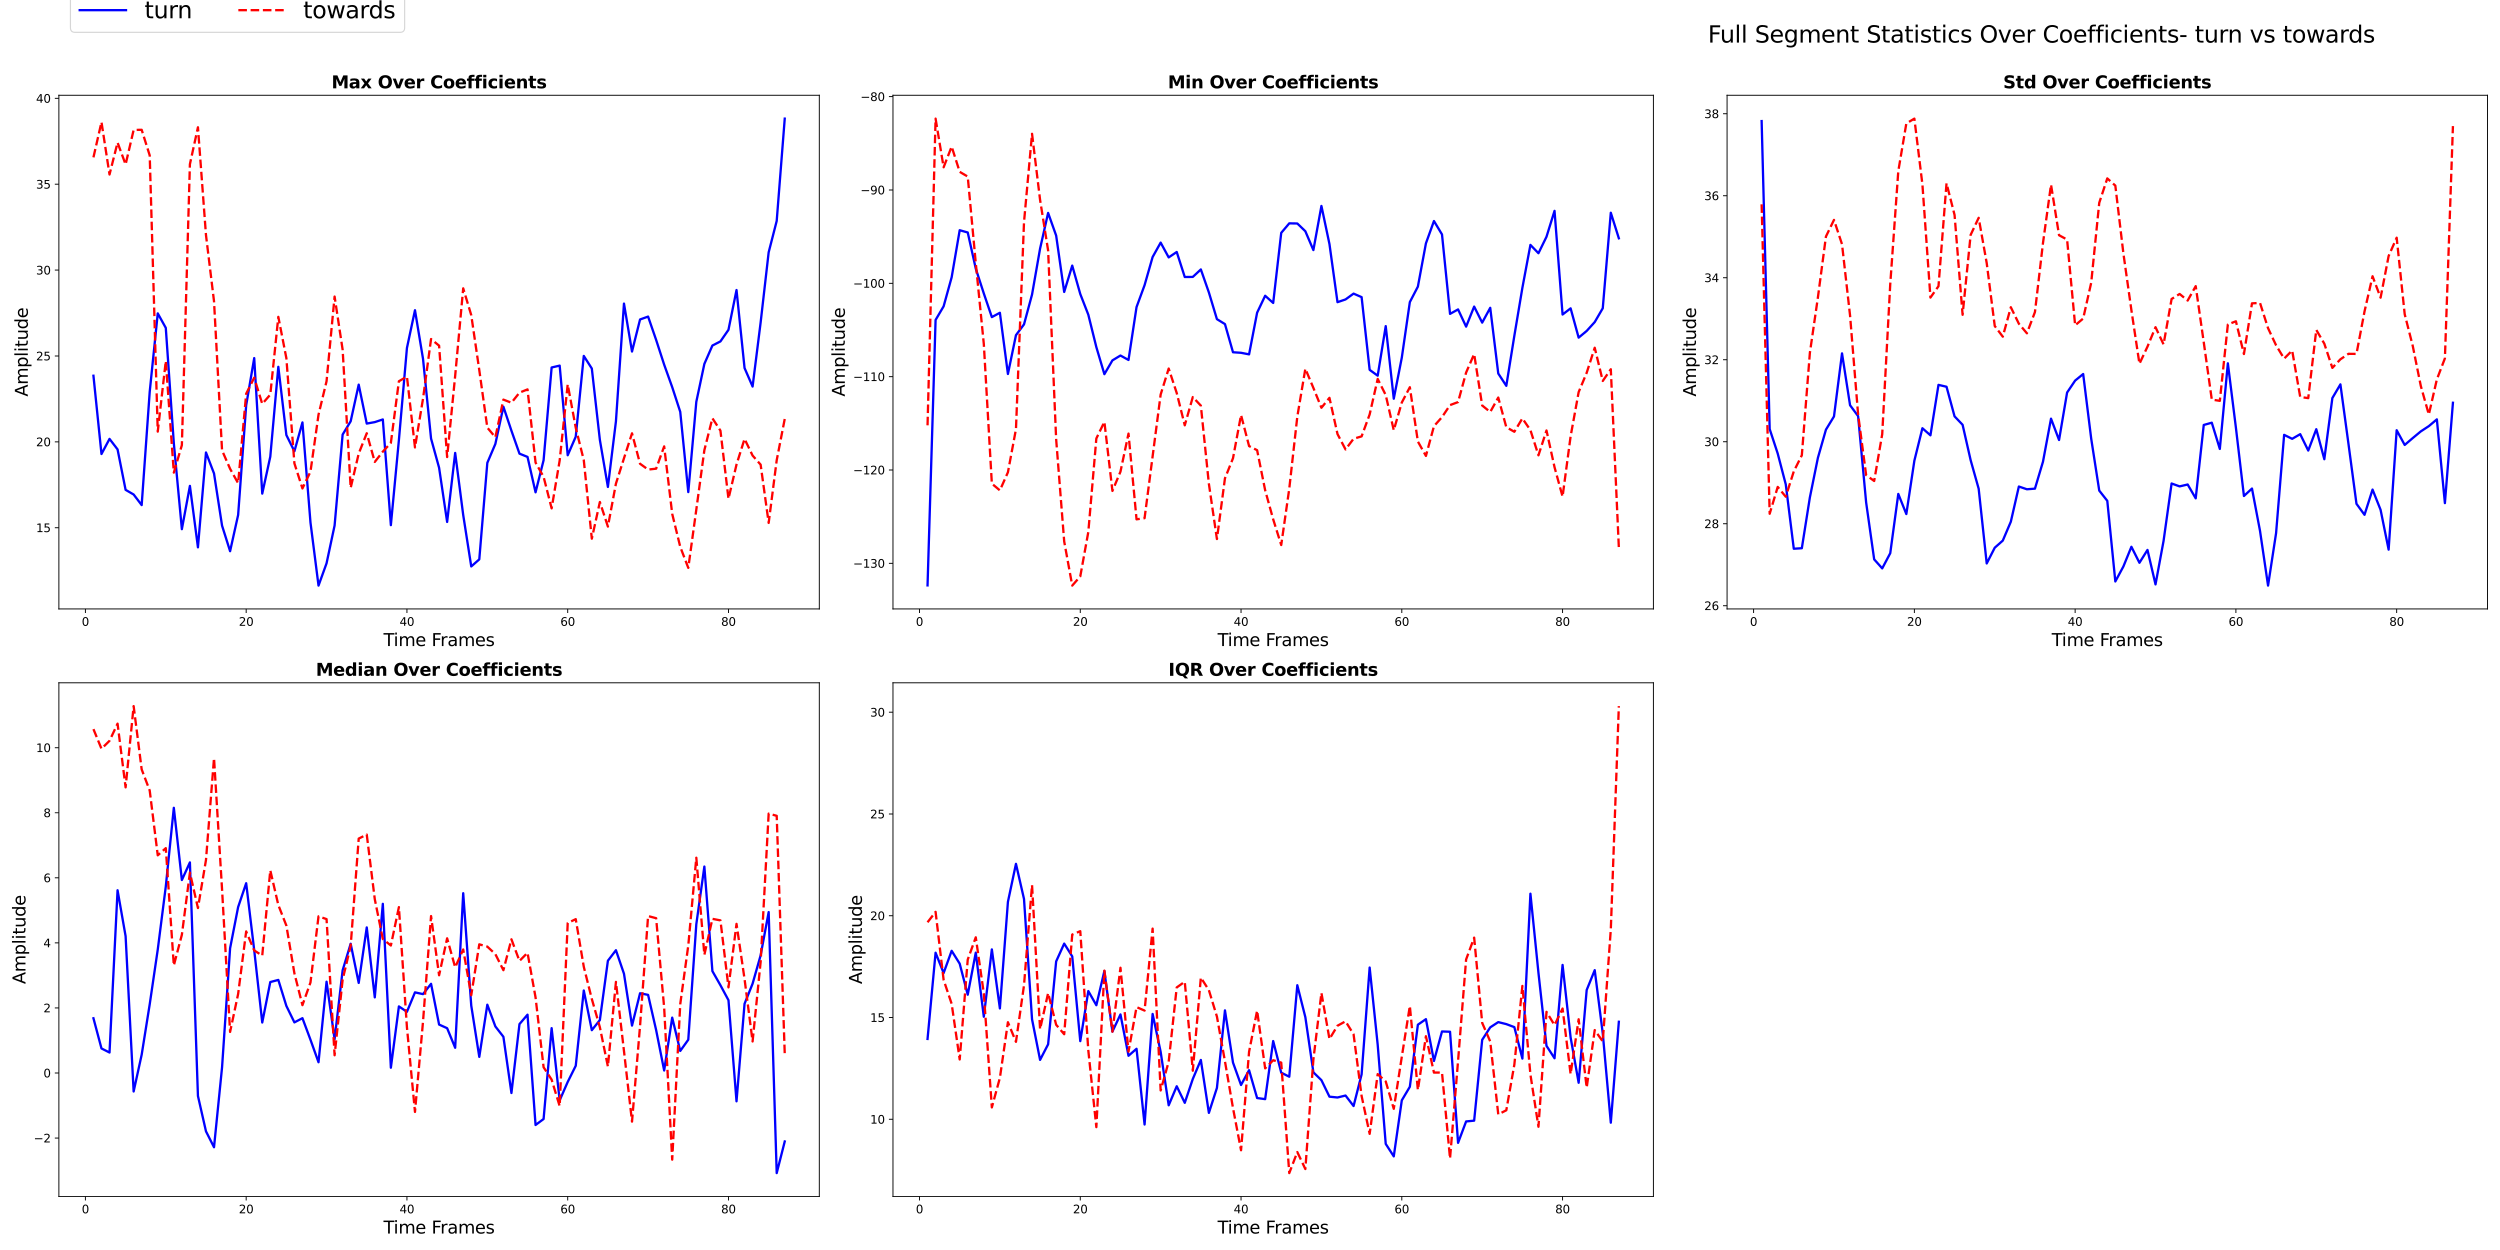 <?xml version="1.0" encoding="utf-8" standalone="no"?>
<!DOCTYPE svg PUBLIC "-//W3C//DTD SVG 1.1//EN"
  "http://www.w3.org/Graphics/SVG/1.1/DTD/svg11.dtd">
<svg xmlns:xlink="http://www.w3.org/1999/xlink" width="2160pt" height="1080pt" viewBox="0 0 2160 1080" xmlns="http://www.w3.org/2000/svg" version="1.1">
 <defs>
  <style type="text/css">*{stroke-linejoin: round; stroke-linecap: butt}</style>
 </defs>
 <g id="figure_1">
  <g id="patch_1">
   <path d="M 0 1080 
L 2160 1080 
L 2160 0 
L 0 0 
z
" style="fill: #ffffff"/>
  </g>
  <g id="axes_1">
   <g id="patch_2">
    <path d="M 50.87 526.12 
L 707.88 526.12 
L 707.88 82.32 
L 50.87 82.32 
z
" style="fill: #ffffff"/>
   </g>
   <g id="matplotlib.axis_1">
    <g id="xtick_1">
     <g id="line2d_1">
      <defs>
       <path id="m66cf116772" d="M 0 0 
L 0 3.5 
" style="stroke: #000000; stroke-width: 0.8"/>
      </defs>
      <g>
       <use xlink:href="#m66cf116772" x="73.789" y="526.12" style="stroke: #000000; stroke-width: 0.8"/>
      </g>
     </g>
     <g id="text_1">
      <!-- 0 -->
      <g transform="translate(70.608 540.718) scale(0.1 -0.1)">
       <defs>
        <path id="DejaVuSans-30" d="M 2034 4250 
Q 1547 4250 1301 3770 
Q 1056 3291 1056 2328 
Q 1056 1369 1301 889 
Q 1547 409 2034 409 
Q 2525 409 2770 889 
Q 3016 1369 3016 2328 
Q 3016 3291 2770 3770 
Q 2525 4250 2034 4250 
z
M 2034 4750 
Q 2819 4750 3233 4129 
Q 3647 3509 3647 2328 
Q 3647 1150 3233 529 
Q 2819 -91 2034 -91 
Q 1250 -91 836 529 
Q 422 1150 422 2328 
Q 422 3509 836 4129 
Q 1250 4750 2034 4750 
z
" transform="scale(0.016)"/>
       </defs>
       <use xlink:href="#DejaVuSans-30"/>
      </g>
     </g>
    </g>
    <g id="xtick_2">
     <g id="line2d_2">
      <g>
       <use xlink:href="#m66cf116772" x="212.692" y="526.12" style="stroke: #000000; stroke-width: 0.8"/>
      </g>
     </g>
     <g id="text_2">
      <!-- 20 -->
      <g transform="translate(206.329 540.718) scale(0.1 -0.1)">
       <defs>
        <path id="DejaVuSans-32" d="M 1228 531 
L 3431 531 
L 3431 0 
L 469 0 
L 469 531 
Q 828 903 1448 1529 
Q 2069 2156 2228 2338 
Q 2531 2678 2651 2914 
Q 2772 3150 2772 3378 
Q 2772 3750 2511 3984 
Q 2250 4219 1831 4219 
Q 1534 4219 1204 4116 
Q 875 4013 500 3803 
L 500 4441 
Q 881 4594 1212 4672 
Q 1544 4750 1819 4750 
Q 2544 4750 2975 4387 
Q 3406 4025 3406 3419 
Q 3406 3131 3298 2873 
Q 3191 2616 2906 2266 
Q 2828 2175 2409 1742 
Q 1991 1309 1228 531 
z
" transform="scale(0.016)"/>
       </defs>
       <use xlink:href="#DejaVuSans-32"/>
       <use xlink:href="#DejaVuSans-30" x="63.623"/>
      </g>
     </g>
    </g>
    <g id="xtick_3">
     <g id="line2d_3">
      <g>
       <use xlink:href="#m66cf116772" x="351.594" y="526.12" style="stroke: #000000; stroke-width: 0.8"/>
      </g>
     </g>
     <g id="text_3">
      <!-- 40 -->
      <g transform="translate(345.232 540.718) scale(0.1 -0.1)">
       <defs>
        <path id="DejaVuSans-34" d="M 2419 4116 
L 825 1625 
L 2419 1625 
L 2419 4116 
z
M 2253 4666 
L 3047 4666 
L 3047 1625 
L 3713 1625 
L 3713 1100 
L 3047 1100 
L 3047 0 
L 2419 0 
L 2419 1100 
L 313 1100 
L 313 1709 
L 2253 4666 
z
" transform="scale(0.016)"/>
       </defs>
       <use xlink:href="#DejaVuSans-34"/>
       <use xlink:href="#DejaVuSans-30" x="63.623"/>
      </g>
     </g>
    </g>
    <g id="xtick_4">
     <g id="line2d_4">
      <g>
       <use xlink:href="#m66cf116772" x="490.497" y="526.12" style="stroke: #000000; stroke-width: 0.8"/>
      </g>
     </g>
     <g id="text_4">
      <!-- 60 -->
      <g transform="translate(484.135 540.718) scale(0.1 -0.1)">
       <defs>
        <path id="DejaVuSans-36" d="M 2113 2584 
Q 1688 2584 1439 2293 
Q 1191 2003 1191 1497 
Q 1191 994 1439 701 
Q 1688 409 2113 409 
Q 2538 409 2786 701 
Q 3034 994 3034 1497 
Q 3034 2003 2786 2293 
Q 2538 2584 2113 2584 
z
M 3366 4563 
L 3366 3988 
Q 3128 4100 2886 4159 
Q 2644 4219 2406 4219 
Q 1781 4219 1451 3797 
Q 1122 3375 1075 2522 
Q 1259 2794 1537 2939 
Q 1816 3084 2150 3084 
Q 2853 3084 3261 2657 
Q 3669 2231 3669 1497 
Q 3669 778 3244 343 
Q 2819 -91 2113 -91 
Q 1303 -91 875 529 
Q 447 1150 447 2328 
Q 447 3434 972 4092 
Q 1497 4750 2381 4750 
Q 2619 4750 2861 4703 
Q 3103 4656 3366 4563 
z
" transform="scale(0.016)"/>
       </defs>
       <use xlink:href="#DejaVuSans-36"/>
       <use xlink:href="#DejaVuSans-30" x="63.623"/>
      </g>
     </g>
    </g>
    <g id="xtick_5">
     <g id="line2d_5">
      <g>
       <use xlink:href="#m66cf116772" x="629.4" y="526.12" style="stroke: #000000; stroke-width: 0.8"/>
      </g>
     </g>
     <g id="text_5">
      <!-- 80 -->
      <g transform="translate(623.037 540.718) scale(0.1 -0.1)">
       <defs>
        <path id="DejaVuSans-38" d="M 2034 2216 
Q 1584 2216 1326 1975 
Q 1069 1734 1069 1313 
Q 1069 891 1326 650 
Q 1584 409 2034 409 
Q 2484 409 2743 651 
Q 3003 894 3003 1313 
Q 3003 1734 2745 1975 
Q 2488 2216 2034 2216 
z
M 1403 2484 
Q 997 2584 770 2862 
Q 544 3141 544 3541 
Q 544 4100 942 4425 
Q 1341 4750 2034 4750 
Q 2731 4750 3128 4425 
Q 3525 4100 3525 3541 
Q 3525 3141 3298 2862 
Q 3072 2584 2669 2484 
Q 3125 2378 3379 2068 
Q 3634 1759 3634 1313 
Q 3634 634 3220 271 
Q 2806 -91 2034 -91 
Q 1263 -91 848 271 
Q 434 634 434 1313 
Q 434 1759 690 2068 
Q 947 2378 1403 2484 
z
M 1172 3481 
Q 1172 3119 1398 2916 
Q 1625 2713 2034 2713 
Q 2441 2713 2670 2916 
Q 2900 3119 2900 3481 
Q 2900 3844 2670 4047 
Q 2441 4250 2034 4250 
Q 1625 4250 1398 4047 
Q 1172 3844 1172 3481 
z
" transform="scale(0.016)"/>
       </defs>
       <use xlink:href="#DejaVuSans-38"/>
       <use xlink:href="#DejaVuSans-30" x="63.623"/>
      </g>
     </g>
    </g>
    <g id="text_6">
     <!-- Time Frames -->
     <g transform="translate(331.364 558.196) scale(0.15 -0.15)">
      <defs>
       <path id="DejaVuSans-54" d="M -19 4666 
L 3928 4666 
L 3928 4134 
L 2272 4134 
L 2272 0 
L 1638 0 
L 1638 4134 
L -19 4134 
L -19 4666 
z
" transform="scale(0.016)"/>
       <path id="DejaVuSans-69" d="M 603 3500 
L 1178 3500 
L 1178 0 
L 603 0 
L 603 3500 
z
M 603 4863 
L 1178 4863 
L 1178 4134 
L 603 4134 
L 603 4863 
z
" transform="scale(0.016)"/>
       <path id="DejaVuSans-6d" d="M 3328 2828 
Q 3544 3216 3844 3400 
Q 4144 3584 4550 3584 
Q 5097 3584 5394 3201 
Q 5691 2819 5691 2113 
L 5691 0 
L 5113 0 
L 5113 2094 
Q 5113 2597 4934 2840 
Q 4756 3084 4391 3084 
Q 3944 3084 3684 2787 
Q 3425 2491 3425 1978 
L 3425 0 
L 2847 0 
L 2847 2094 
Q 2847 2600 2669 2842 
Q 2491 3084 2119 3084 
Q 1678 3084 1418 2786 
Q 1159 2488 1159 1978 
L 1159 0 
L 581 0 
L 581 3500 
L 1159 3500 
L 1159 2956 
Q 1356 3278 1631 3431 
Q 1906 3584 2284 3584 
Q 2666 3584 2933 3390 
Q 3200 3197 3328 2828 
z
" transform="scale(0.016)"/>
       <path id="DejaVuSans-65" d="M 3597 1894 
L 3597 1613 
L 953 1613 
Q 991 1019 1311 708 
Q 1631 397 2203 397 
Q 2534 397 2845 478 
Q 3156 559 3463 722 
L 3463 178 
Q 3153 47 2828 -22 
Q 2503 -91 2169 -91 
Q 1331 -91 842 396 
Q 353 884 353 1716 
Q 353 2575 817 3079 
Q 1281 3584 2069 3584 
Q 2775 3584 3186 3129 
Q 3597 2675 3597 1894 
z
M 3022 2063 
Q 3016 2534 2758 2815 
Q 2500 3097 2075 3097 
Q 1594 3097 1305 2825 
Q 1016 2553 972 2059 
L 3022 2063 
z
" transform="scale(0.016)"/>
       <path id="DejaVuSans-20" transform="scale(0.016)"/>
       <path id="DejaVuSans-46" d="M 628 4666 
L 3309 4666 
L 3309 4134 
L 1259 4134 
L 1259 2759 
L 3109 2759 
L 3109 2228 
L 1259 2228 
L 1259 0 
L 628 0 
L 628 4666 
z
" transform="scale(0.016)"/>
       <path id="DejaVuSans-72" d="M 2631 2963 
Q 2534 3019 2420 3045 
Q 2306 3072 2169 3072 
Q 1681 3072 1420 2755 
Q 1159 2438 1159 1844 
L 1159 0 
L 581 0 
L 581 3500 
L 1159 3500 
L 1159 2956 
Q 1341 3275 1631 3429 
Q 1922 3584 2338 3584 
Q 2397 3584 2469 3576 
Q 2541 3569 2628 3553 
L 2631 2963 
z
" transform="scale(0.016)"/>
       <path id="DejaVuSans-61" d="M 2194 1759 
Q 1497 1759 1228 1600 
Q 959 1441 959 1056 
Q 959 750 1161 570 
Q 1363 391 1709 391 
Q 2188 391 2477 730 
Q 2766 1069 2766 1631 
L 2766 1759 
L 2194 1759 
z
M 3341 1997 
L 3341 0 
L 2766 0 
L 2766 531 
Q 2569 213 2275 61 
Q 1981 -91 1556 -91 
Q 1019 -91 701 211 
Q 384 513 384 1019 
Q 384 1609 779 1909 
Q 1175 2209 1959 2209 
L 2766 2209 
L 2766 2266 
Q 2766 2663 2505 2880 
Q 2244 3097 1772 3097 
Q 1472 3097 1187 3025 
Q 903 2953 641 2809 
L 641 3341 
Q 956 3463 1253 3523 
Q 1550 3584 1831 3584 
Q 2591 3584 2966 3190 
Q 3341 2797 3341 1997 
z
" transform="scale(0.016)"/>
       <path id="DejaVuSans-73" d="M 2834 3397 
L 2834 2853 
Q 2591 2978 2328 3040 
Q 2066 3103 1784 3103 
Q 1356 3103 1142 2972 
Q 928 2841 928 2578 
Q 928 2378 1081 2264 
Q 1234 2150 1697 2047 
L 1894 2003 
Q 2506 1872 2764 1633 
Q 3022 1394 3022 966 
Q 3022 478 2636 193 
Q 2250 -91 1575 -91 
Q 1294 -91 989 -36 
Q 684 19 347 128 
L 347 722 
Q 666 556 975 473 
Q 1284 391 1588 391 
Q 1994 391 2212 530 
Q 2431 669 2431 922 
Q 2431 1156 2273 1281 
Q 2116 1406 1581 1522 
L 1381 1569 
Q 847 1681 609 1914 
Q 372 2147 372 2553 
Q 372 3047 722 3315 
Q 1072 3584 1716 3584 
Q 2034 3584 2315 3537 
Q 2597 3491 2834 3397 
z
" transform="scale(0.016)"/>
      </defs>
      <use xlink:href="#DejaVuSans-54"/>
      <use xlink:href="#DejaVuSans-69" x="57.959"/>
      <use xlink:href="#DejaVuSans-6d" x="85.742"/>
      <use xlink:href="#DejaVuSans-65" x="183.154"/>
      <use xlink:href="#DejaVuSans-20" x="244.678"/>
      <use xlink:href="#DejaVuSans-46" x="276.465"/>
      <use xlink:href="#DejaVuSans-72" x="326.734"/>
      <use xlink:href="#DejaVuSans-61" x="367.848"/>
      <use xlink:href="#DejaVuSans-6d" x="429.127"/>
      <use xlink:href="#DejaVuSans-65" x="526.539"/>
      <use xlink:href="#DejaVuSans-73" x="588.062"/>
     </g>
    </g>
   </g>
   <g id="matplotlib.axis_2">
    <g id="ytick_1">
     <g id="line2d_6">
      <defs>
       <path id="mfa0431f4bd" d="M 0 0 
L -3.5 0 
" style="stroke: #000000; stroke-width: 0.8"/>
      </defs>
      <g>
       <use xlink:href="#mfa0431f4bd" x="50.87" y="455.958" style="stroke: #000000; stroke-width: 0.8"/>
      </g>
     </g>
     <g id="text_7">
      <!-- 15 -->
      <g transform="translate(31.145 459.757) scale(0.1 -0.1)">
       <defs>
        <path id="DejaVuSans-31" d="M 794 531 
L 1825 531 
L 1825 4091 
L 703 3866 
L 703 4441 
L 1819 4666 
L 2450 4666 
L 2450 531 
L 3481 531 
L 3481 0 
L 794 0 
L 794 531 
z
" transform="scale(0.016)"/>
        <path id="DejaVuSans-35" d="M 691 4666 
L 3169 4666 
L 3169 4134 
L 1269 4134 
L 1269 2991 
Q 1406 3038 1543 3061 
Q 1681 3084 1819 3084 
Q 2600 3084 3056 2656 
Q 3513 2228 3513 1497 
Q 3513 744 3044 326 
Q 2575 -91 1722 -91 
Q 1428 -91 1123 -41 
Q 819 9 494 109 
L 494 744 
Q 775 591 1075 516 
Q 1375 441 1709 441 
Q 2250 441 2565 725 
Q 2881 1009 2881 1497 
Q 2881 1984 2565 2268 
Q 2250 2553 1709 2553 
Q 1456 2553 1204 2497 
Q 953 2441 691 2322 
L 691 4666 
z
" transform="scale(0.016)"/>
       </defs>
       <use xlink:href="#DejaVuSans-31"/>
       <use xlink:href="#DejaVuSans-35" x="63.623"/>
      </g>
     </g>
    </g>
    <g id="ytick_2">
     <g id="line2d_7">
      <g>
       <use xlink:href="#mfa0431f4bd" x="50.87" y="381.76" style="stroke: #000000; stroke-width: 0.8"/>
      </g>
     </g>
     <g id="text_8">
      <!-- 20 -->
      <g transform="translate(31.145 385.559) scale(0.1 -0.1)">
       <use xlink:href="#DejaVuSans-32"/>
       <use xlink:href="#DejaVuSans-30" x="63.623"/>
      </g>
     </g>
    </g>
    <g id="ytick_3">
     <g id="line2d_8">
      <g>
       <use xlink:href="#mfa0431f4bd" x="50.87" y="307.563" style="stroke: #000000; stroke-width: 0.8"/>
      </g>
     </g>
     <g id="text_9">
      <!-- 25 -->
      <g transform="translate(31.145 311.362) scale(0.1 -0.1)">
       <use xlink:href="#DejaVuSans-32"/>
       <use xlink:href="#DejaVuSans-35" x="63.623"/>
      </g>
     </g>
    </g>
    <g id="ytick_4">
     <g id="line2d_9">
      <g>
       <use xlink:href="#mfa0431f4bd" x="50.87" y="233.365" style="stroke: #000000; stroke-width: 0.8"/>
      </g>
     </g>
     <g id="text_10">
      <!-- 30 -->
      <g transform="translate(31.145 237.164) scale(0.1 -0.1)">
       <defs>
        <path id="DejaVuSans-33" d="M 2597 2516 
Q 3050 2419 3304 2112 
Q 3559 1806 3559 1356 
Q 3559 666 3084 287 
Q 2609 -91 1734 -91 
Q 1441 -91 1130 -33 
Q 819 25 488 141 
L 488 750 
Q 750 597 1062 519 
Q 1375 441 1716 441 
Q 2309 441 2620 675 
Q 2931 909 2931 1356 
Q 2931 1769 2642 2001 
Q 2353 2234 1838 2234 
L 1294 2234 
L 1294 2753 
L 1863 2753 
Q 2328 2753 2575 2939 
Q 2822 3125 2822 3475 
Q 2822 3834 2567 4026 
Q 2313 4219 1838 4219 
Q 1578 4219 1281 4162 
Q 984 4106 628 3988 
L 628 4550 
Q 988 4650 1302 4700 
Q 1616 4750 1894 4750 
Q 2613 4750 3031 4423 
Q 3450 4097 3450 3541 
Q 3450 3153 3228 2886 
Q 3006 2619 2597 2516 
z
" transform="scale(0.016)"/>
       </defs>
       <use xlink:href="#DejaVuSans-33"/>
       <use xlink:href="#DejaVuSans-30" x="63.623"/>
      </g>
     </g>
    </g>
    <g id="ytick_5">
     <g id="line2d_10">
      <g>
       <use xlink:href="#mfa0431f4bd" x="50.87" y="159.168" style="stroke: #000000; stroke-width: 0.8"/>
      </g>
     </g>
     <g id="text_11">
      <!-- 35 -->
      <g transform="translate(31.145 162.967) scale(0.1 -0.1)">
       <use xlink:href="#DejaVuSans-33"/>
       <use xlink:href="#DejaVuSans-35" x="63.623"/>
      </g>
     </g>
    </g>
    <g id="ytick_6">
     <g id="line2d_11">
      <g>
       <use xlink:href="#mfa0431f4bd" x="50.87" y="84.97" style="stroke: #000000; stroke-width: 0.8"/>
      </g>
     </g>
     <g id="text_12">
      <!-- 40 -->
      <g transform="translate(31.145 88.769) scale(0.1 -0.1)">
       <use xlink:href="#DejaVuSans-34"/>
       <use xlink:href="#DejaVuSans-30" x="63.623"/>
      </g>
     </g>
    </g>
    <g id="text_13">
     <!-- Amplitude -->
     <g transform="translate(24.025 342.654) rotate(-90) scale(0.15 -0.15)">
      <defs>
       <path id="DejaVuSans-41" d="M 2188 4044 
L 1331 1722 
L 3047 1722 
L 2188 4044 
z
M 1831 4666 
L 2547 4666 
L 4325 0 
L 3669 0 
L 3244 1197 
L 1141 1197 
L 716 0 
L 50 0 
L 1831 4666 
z
" transform="scale(0.016)"/>
       <path id="DejaVuSans-70" d="M 1159 525 
L 1159 -1331 
L 581 -1331 
L 581 3500 
L 1159 3500 
L 1159 2969 
Q 1341 3281 1617 3432 
Q 1894 3584 2278 3584 
Q 2916 3584 3314 3078 
Q 3713 2572 3713 1747 
Q 3713 922 3314 415 
Q 2916 -91 2278 -91 
Q 1894 -91 1617 61 
Q 1341 213 1159 525 
z
M 3116 1747 
Q 3116 2381 2855 2742 
Q 2594 3103 2138 3103 
Q 1681 3103 1420 2742 
Q 1159 2381 1159 1747 
Q 1159 1113 1420 752 
Q 1681 391 2138 391 
Q 2594 391 2855 752 
Q 3116 1113 3116 1747 
z
" transform="scale(0.016)"/>
       <path id="DejaVuSans-6c" d="M 603 4863 
L 1178 4863 
L 1178 0 
L 603 0 
L 603 4863 
z
" transform="scale(0.016)"/>
       <path id="DejaVuSans-74" d="M 1172 4494 
L 1172 3500 
L 2356 3500 
L 2356 3053 
L 1172 3053 
L 1172 1153 
Q 1172 725 1289 603 
Q 1406 481 1766 481 
L 2356 481 
L 2356 0 
L 1766 0 
Q 1100 0 847 248 
Q 594 497 594 1153 
L 594 3053 
L 172 3053 
L 172 3500 
L 594 3500 
L 594 4494 
L 1172 4494 
z
" transform="scale(0.016)"/>
       <path id="DejaVuSans-75" d="M 544 1381 
L 544 3500 
L 1119 3500 
L 1119 1403 
Q 1119 906 1312 657 
Q 1506 409 1894 409 
Q 2359 409 2629 706 
Q 2900 1003 2900 1516 
L 2900 3500 
L 3475 3500 
L 3475 0 
L 2900 0 
L 2900 538 
Q 2691 219 2414 64 
Q 2138 -91 1772 -91 
Q 1169 -91 856 284 
Q 544 659 544 1381 
z
M 1991 3584 
L 1991 3584 
z
" transform="scale(0.016)"/>
       <path id="DejaVuSans-64" d="M 2906 2969 
L 2906 4863 
L 3481 4863 
L 3481 0 
L 2906 0 
L 2906 525 
Q 2725 213 2448 61 
Q 2172 -91 1784 -91 
Q 1150 -91 751 415 
Q 353 922 353 1747 
Q 353 2572 751 3078 
Q 1150 3584 1784 3584 
Q 2172 3584 2448 3432 
Q 2725 3281 2906 2969 
z
M 947 1747 
Q 947 1113 1208 752 
Q 1469 391 1925 391 
Q 2381 391 2643 752 
Q 2906 1113 2906 1747 
Q 2906 2381 2643 2742 
Q 2381 3103 1925 3103 
Q 1469 3103 1208 2742 
Q 947 2381 947 1747 
z
" transform="scale(0.016)"/>
      </defs>
      <use xlink:href="#DejaVuSans-41"/>
      <use xlink:href="#DejaVuSans-6d" x="68.408"/>
      <use xlink:href="#DejaVuSans-70" x="165.82"/>
      <use xlink:href="#DejaVuSans-6c" x="229.297"/>
      <use xlink:href="#DejaVuSans-69" x="257.08"/>
      <use xlink:href="#DejaVuSans-74" x="284.863"/>
      <use xlink:href="#DejaVuSans-75" x="324.072"/>
      <use xlink:href="#DejaVuSans-64" x="387.451"/>
      <use xlink:href="#DejaVuSans-65" x="450.928"/>
     </g>
    </g>
   </g>
   <g id="line2d_12">
    <path d="M 80.734 324.631 
L 87.679 392.258 
L 94.624 379.207 
L 101.57 388.281 
L 108.515 423.224 
L 115.46 427.253 
L 122.405 436.393 
L 129.35 338.536 
L 136.295 270.77 
L 143.24 283.286 
L 150.185 383.014 
L 157.131 457.203 
L 164.076 419.816 
L 171.021 472.905 
L 177.966 390.945 
L 184.911 409.064 
L 191.856 454.156 
L 198.801 476.233 
L 205.747 444.936 
L 212.692 350.194 
L 219.637 309.396 
L 226.582 426.477 
L 233.527 394.576 
L 240.472 316.942 
L 247.417 375.88 
L 254.363 389.894 
L 261.308 364.981 
L 268.253 451.447 
L 275.198 505.947 
L 282.143 486.691 
L 289.088 454.04 
L 296.033 375.457 
L 302.978 363.998 
L 309.924 332.325 
L 316.869 365.968 
L 323.814 364.709 
L 330.759 362.407 
L 337.704 453.723 
L 344.649 380.192 
L 351.594 300.66 
L 358.54 268.036 
L 365.485 310.027 
L 372.43 378.92 
L 379.375 404.127 
L 386.32 450.949 
L 393.265 391.341 
L 400.21 444.948 
L 407.156 489.396 
L 414.101 483.305 
L 421.046 399.891 
L 427.991 383.553 
L 434.936 351.407 
L 441.881 372.145 
L 448.826 391.95 
L 455.772 394.769 
L 462.717 425.351 
L 469.662 397.627 
L 476.607 317.514 
L 483.552 315.887 
L 490.497 393.32 
L 497.442 377.293 
L 504.387 307.527 
L 511.333 318.417 
L 518.278 380.032 
L 525.223 420.713 
L 532.168 364.03 
L 539.113 262.297 
L 546.058 303.72 
L 553.003 276.032 
L 559.949 273.528 
L 566.894 293.672 
L 573.839 315.07 
L 580.784 334.486 
L 587.729 355.829 
L 594.674 425.158 
L 601.619 347.142 
L 608.565 314.425 
L 615.51 298.547 
L 622.455 294.982 
L 629.4 284.945 
L 636.345 250.591 
L 643.29 317.979 
L 650.235 333.965 
L 657.18 278.65 
L 664.126 217.989 
L 671.071 190.9 
L 678.016 102.493 
" clip-path="url(#p5caa2e9cc3)" style="fill: none; stroke: #0000ff; stroke-width: 2; stroke-linecap: square"/>
   </g>
   <g id="line2d_13">
    <path d="M 80.734 135.965 
L 87.679 105.476 
L 94.624 150.772 
L 101.57 123.165 
L 108.515 142.106 
L 115.46 112.269 
L 122.405 112.143 
L 129.35 134.274 
L 136.295 372.916 
L 143.24 311.857 
L 150.185 408.335 
L 157.131 384.615 
L 164.076 141.854 
L 171.021 109.978 
L 177.966 203.118 
L 184.911 260.297 
L 191.856 389.137 
L 198.801 405.047 
L 205.747 417.519 
L 212.692 340.197 
L 219.637 326.33 
L 226.582 348.956 
L 233.527 340.954 
L 240.472 273.77 
L 247.417 309.46 
L 254.363 400.325 
L 261.308 422.017 
L 268.253 407.521 
L 275.198 358.273 
L 282.143 329.378 
L 289.088 256.228 
L 296.033 302.147 
L 302.978 421.559 
L 309.924 391.894 
L 316.869 374.331 
L 323.814 399.089 
L 330.759 390.22 
L 337.704 382.62 
L 344.649 329.4 
L 351.594 325.343 
L 358.54 386.59 
L 365.485 344.459 
L 372.43 292.929 
L 379.375 298.656 
L 386.32 394.887 
L 393.265 324.715 
L 400.21 249.133 
L 407.156 272.261 
L 414.101 319.79 
L 421.046 369.483 
L 427.991 377.791 
L 434.936 345.277 
L 441.881 347.961 
L 448.826 339.261 
L 455.772 336.437 
L 462.717 399.668 
L 469.662 411.968 
L 476.607 439.221 
L 483.552 397.861 
L 490.497 332.112 
L 497.442 369.536 
L 504.387 397.597 
L 511.333 465.413 
L 518.278 433.728 
L 525.223 454.957 
L 532.168 417.86 
L 539.113 395.963 
L 546.058 374.398 
L 553.003 400.682 
L 559.949 405.709 
L 566.894 404.932 
L 573.839 385.686 
L 580.784 443.982 
L 587.729 472.453 
L 594.674 490.63 
L 601.619 440.234 
L 608.565 388.972 
L 615.51 361.366 
L 622.455 372.066 
L 629.4 430.925 
L 636.345 401.362 
L 643.29 379.209 
L 650.235 393.596 
L 657.18 401.438 
L 664.126 451.795 
L 671.071 397.634 
L 678.016 361.926 
" clip-path="url(#p5caa2e9cc3)" style="fill: none; stroke-dasharray: 7.4,3.2; stroke-dashoffset: 0; stroke: #ff0000; stroke-width: 2"/>
   </g>
   <g id="patch_3">
    <path d="M 50.87 526.12 
L 50.87 82.32 
" style="fill: none; stroke: #000000; stroke-width: 0.8; stroke-linejoin: miter; stroke-linecap: square"/>
   </g>
   <g id="patch_4">
    <path d="M 707.88 526.12 
L 707.88 82.32 
" style="fill: none; stroke: #000000; stroke-width: 0.8; stroke-linejoin: miter; stroke-linecap: square"/>
   </g>
   <g id="patch_5">
    <path d="M 50.87 526.12 
L 707.88 526.12 
" style="fill: none; stroke: #000000; stroke-width: 0.8; stroke-linejoin: miter; stroke-linecap: square"/>
   </g>
   <g id="patch_6">
    <path d="M 50.87 82.32 
L 707.88 82.32 
" style="fill: none; stroke: #000000; stroke-width: 0.8; stroke-linejoin: miter; stroke-linecap: square"/>
   </g>
   <g id="text_14">
    <!-- Max Over Coefficients -->
    <g transform="translate(286.408 76.32) scale(0.15 -0.15)">
     <defs>
      <path id="DejaVuSans-Bold-4d" d="M 588 4666 
L 2119 4666 
L 3181 2169 
L 4250 4666 
L 5778 4666 
L 5778 0 
L 4641 0 
L 4641 3413 
L 3566 897 
L 2803 897 
L 1728 3413 
L 1728 0 
L 588 0 
L 588 4666 
z
" transform="scale(0.016)"/>
      <path id="DejaVuSans-Bold-61" d="M 2106 1575 
Q 1756 1575 1579 1456 
Q 1403 1338 1403 1106 
Q 1403 894 1545 773 
Q 1688 653 1941 653 
Q 2256 653 2472 879 
Q 2688 1106 2688 1447 
L 2688 1575 
L 2106 1575 
z
M 3816 1997 
L 3816 0 
L 2688 0 
L 2688 519 
Q 2463 200 2181 54 
Q 1900 -91 1497 -91 
Q 953 -91 614 226 
Q 275 544 275 1050 
Q 275 1666 698 1953 
Q 1122 2241 2028 2241 
L 2688 2241 
L 2688 2328 
Q 2688 2594 2478 2717 
Q 2269 2841 1825 2841 
Q 1466 2841 1156 2769 
Q 847 2697 581 2553 
L 581 3406 
Q 941 3494 1303 3539 
Q 1666 3584 2028 3584 
Q 2975 3584 3395 3211 
Q 3816 2838 3816 1997 
z
" transform="scale(0.016)"/>
      <path id="DejaVuSans-Bold-78" d="M 1422 1791 
L 159 3500 
L 1344 3500 
L 2059 2463 
L 2784 3500 
L 3969 3500 
L 2706 1797 
L 4031 0 
L 2847 0 
L 2059 1106 
L 1281 0 
L 97 0 
L 1422 1791 
z
" transform="scale(0.016)"/>
      <path id="DejaVuSans-Bold-20" transform="scale(0.016)"/>
      <path id="DejaVuSans-Bold-4f" d="M 2719 3878 
Q 2169 3878 1866 3472 
Q 1563 3066 1563 2328 
Q 1563 1594 1866 1187 
Q 2169 781 2719 781 
Q 3272 781 3575 1187 
Q 3878 1594 3878 2328 
Q 3878 3066 3575 3472 
Q 3272 3878 2719 3878 
z
M 2719 4750 
Q 3844 4750 4481 4106 
Q 5119 3463 5119 2328 
Q 5119 1197 4481 553 
Q 3844 -91 2719 -91 
Q 1597 -91 958 553 
Q 319 1197 319 2328 
Q 319 3463 958 4106 
Q 1597 4750 2719 4750 
z
" transform="scale(0.016)"/>
      <path id="DejaVuSans-Bold-76" d="M 97 3500 
L 1216 3500 
L 2088 1081 
L 2956 3500 
L 4078 3500 
L 2700 0 
L 1472 0 
L 97 3500 
z
" transform="scale(0.016)"/>
      <path id="DejaVuSans-Bold-65" d="M 4031 1759 
L 4031 1441 
L 1416 1441 
Q 1456 1047 1700 850 
Q 1944 653 2381 653 
Q 2734 653 3104 758 
Q 3475 863 3866 1075 
L 3866 213 
Q 3469 63 3072 -14 
Q 2675 -91 2278 -91 
Q 1328 -91 801 392 
Q 275 875 275 1747 
Q 275 2603 792 3093 
Q 1309 3584 2216 3584 
Q 3041 3584 3536 3087 
Q 4031 2591 4031 1759 
z
M 2881 2131 
Q 2881 2450 2695 2645 
Q 2509 2841 2209 2841 
Q 1884 2841 1681 2658 
Q 1478 2475 1428 2131 
L 2881 2131 
z
" transform="scale(0.016)"/>
      <path id="DejaVuSans-Bold-72" d="M 3138 2547 
Q 2991 2616 2845 2648 
Q 2700 2681 2553 2681 
Q 2122 2681 1889 2404 
Q 1656 2128 1656 1613 
L 1656 0 
L 538 0 
L 538 3500 
L 1656 3500 
L 1656 2925 
Q 1872 3269 2151 3426 
Q 2431 3584 2822 3584 
Q 2878 3584 2943 3579 
Q 3009 3575 3134 3559 
L 3138 2547 
z
" transform="scale(0.016)"/>
      <path id="DejaVuSans-Bold-43" d="M 4288 256 
Q 3956 84 3597 -3 
Q 3238 -91 2847 -91 
Q 1681 -91 1000 561 
Q 319 1213 319 2328 
Q 319 3447 1000 4098 
Q 1681 4750 2847 4750 
Q 3238 4750 3597 4662 
Q 3956 4575 4288 4403 
L 4288 3438 
Q 3953 3666 3628 3772 
Q 3303 3878 2944 3878 
Q 2300 3878 1931 3465 
Q 1563 3053 1563 2328 
Q 1563 1606 1931 1193 
Q 2300 781 2944 781 
Q 3303 781 3628 887 
Q 3953 994 4288 1222 
L 4288 256 
z
" transform="scale(0.016)"/>
      <path id="DejaVuSans-Bold-6f" d="M 2203 2784 
Q 1831 2784 1636 2517 
Q 1441 2250 1441 1747 
Q 1441 1244 1636 976 
Q 1831 709 2203 709 
Q 2569 709 2762 976 
Q 2956 1244 2956 1747 
Q 2956 2250 2762 2517 
Q 2569 2784 2203 2784 
z
M 2203 3584 
Q 3106 3584 3614 3096 
Q 4122 2609 4122 1747 
Q 4122 884 3614 396 
Q 3106 -91 2203 -91 
Q 1297 -91 786 396 
Q 275 884 275 1747 
Q 275 2609 786 3096 
Q 1297 3584 2203 3584 
z
" transform="scale(0.016)"/>
      <path id="DejaVuSans-Bold-66" d="M 2841 4863 
L 2841 4128 
L 2222 4128 
Q 1984 4128 1890 4042 
Q 1797 3956 1797 3744 
L 1797 3500 
L 2753 3500 
L 2753 2700 
L 1797 2700 
L 1797 0 
L 678 0 
L 678 2700 
L 122 2700 
L 122 3500 
L 678 3500 
L 678 3744 
Q 678 4316 997 4589 
Q 1316 4863 1984 4863 
L 2841 4863 
z
" transform="scale(0.016)"/>
      <path id="DejaVuSans-Bold-69" d="M 538 3500 
L 1656 3500 
L 1656 0 
L 538 0 
L 538 3500 
z
M 538 4863 
L 1656 4863 
L 1656 3950 
L 538 3950 
L 538 4863 
z
" transform="scale(0.016)"/>
      <path id="DejaVuSans-Bold-63" d="M 3366 3391 
L 3366 2478 
Q 3138 2634 2908 2709 
Q 2678 2784 2431 2784 
Q 1963 2784 1702 2511 
Q 1441 2238 1441 1747 
Q 1441 1256 1702 982 
Q 1963 709 2431 709 
Q 2694 709 2930 787 
Q 3166 866 3366 1019 
L 3366 103 
Q 3103 6 2833 -42 
Q 2563 -91 2291 -91 
Q 1344 -91 809 395 
Q 275 881 275 1747 
Q 275 2613 809 3098 
Q 1344 3584 2291 3584 
Q 2566 3584 2833 3536 
Q 3100 3488 3366 3391 
z
" transform="scale(0.016)"/>
      <path id="DejaVuSans-Bold-6e" d="M 4056 2131 
L 4056 0 
L 2931 0 
L 2931 347 
L 2931 1631 
Q 2931 2084 2911 2256 
Q 2891 2428 2841 2509 
Q 2775 2619 2662 2680 
Q 2550 2741 2406 2741 
Q 2056 2741 1856 2470 
Q 1656 2200 1656 1722 
L 1656 0 
L 538 0 
L 538 3500 
L 1656 3500 
L 1656 2988 
Q 1909 3294 2193 3439 
Q 2478 3584 2822 3584 
Q 3428 3584 3742 3212 
Q 4056 2841 4056 2131 
z
" transform="scale(0.016)"/>
      <path id="DejaVuSans-Bold-74" d="M 1759 4494 
L 1759 3500 
L 2913 3500 
L 2913 2700 
L 1759 2700 
L 1759 1216 
Q 1759 972 1856 886 
Q 1953 800 2241 800 
L 2816 800 
L 2816 0 
L 1856 0 
Q 1194 0 917 276 
Q 641 553 641 1216 
L 641 2700 
L 84 2700 
L 84 3500 
L 641 3500 
L 641 4494 
L 1759 4494 
z
" transform="scale(0.016)"/>
      <path id="DejaVuSans-Bold-73" d="M 3272 3391 
L 3272 2541 
Q 2913 2691 2578 2766 
Q 2244 2841 1947 2841 
Q 1628 2841 1473 2761 
Q 1319 2681 1319 2516 
Q 1319 2381 1436 2309 
Q 1553 2238 1856 2203 
L 2053 2175 
Q 2913 2066 3209 1816 
Q 3506 1566 3506 1031 
Q 3506 472 3093 190 
Q 2681 -91 1863 -91 
Q 1516 -91 1145 -36 
Q 775 19 384 128 
L 384 978 
Q 719 816 1070 734 
Q 1422 653 1784 653 
Q 2113 653 2278 743 
Q 2444 834 2444 1013 
Q 2444 1163 2330 1236 
Q 2216 1309 1875 1350 
L 1678 1375 
Q 931 1469 631 1722 
Q 331 1975 331 2491 
Q 331 3047 712 3315 
Q 1094 3584 1881 3584 
Q 2191 3584 2531 3537 
Q 2872 3491 3272 3391 
z
" transform="scale(0.016)"/>
     </defs>
     <use xlink:href="#DejaVuSans-Bold-4d"/>
     <use xlink:href="#DejaVuSans-Bold-61" x="99.512"/>
     <use xlink:href="#DejaVuSans-Bold-78" x="166.992"/>
     <use xlink:href="#DejaVuSans-Bold-20" x="231.494"/>
     <use xlink:href="#DejaVuSans-Bold-4f" x="266.309"/>
     <use xlink:href="#DejaVuSans-Bold-76" x="351.318"/>
     <use xlink:href="#DejaVuSans-Bold-65" x="416.504"/>
     <use xlink:href="#DejaVuSans-Bold-72" x="484.326"/>
     <use xlink:href="#DejaVuSans-Bold-20" x="533.643"/>
     <use xlink:href="#DejaVuSans-Bold-43" x="568.457"/>
     <use xlink:href="#DejaVuSans-Bold-6f" x="641.846"/>
     <use xlink:href="#DejaVuSans-Bold-65" x="710.547"/>
     <use xlink:href="#DejaVuSans-Bold-66" x="778.369"/>
     <use xlink:href="#DejaVuSans-Bold-66" x="821.875"/>
     <use xlink:href="#DejaVuSans-Bold-69" x="865.381"/>
     <use xlink:href="#DejaVuSans-Bold-63" x="899.658"/>
     <use xlink:href="#DejaVuSans-Bold-69" x="958.936"/>
     <use xlink:href="#DejaVuSans-Bold-65" x="993.213"/>
     <use xlink:href="#DejaVuSans-Bold-6e" x="1061.035"/>
     <use xlink:href="#DejaVuSans-Bold-74" x="1132.227"/>
     <use xlink:href="#DejaVuSans-Bold-73" x="1180.029"/>
    </g>
   </g>
   <g id="legend_1">
    <g id="patch_7">
     <path d="M 64.87 27.94 
L 345.611 27.94 
Q 349.611 27.94 349.611 23.94 
L 349.611 -3.416 
Q 349.611 -7.416 345.611 -7.416 
L 64.87 -7.416 
Q 60.87 -7.416 60.87 -3.416 
L 60.87 23.94 
Q 60.87 27.94 64.87 27.94 
z
" style="fill: #ffffff; opacity: 0.8; stroke: #cccccc; stroke-linejoin: miter"/>
    </g>
    <g id="line2d_14">
     <path d="M 68.87 8.781 
L 88.87 8.781 
L 108.87 8.781 
" style="fill: none; stroke: #0000ff; stroke-width: 2; stroke-linecap: square"/>
    </g>
    <g id="text_15">
     <!-- turn -->
     <g transform="translate(124.87 15.781) scale(0.2 -0.2)">
      <defs>
       <path id="DejaVuSans-6e" d="M 3513 2113 
L 3513 0 
L 2938 0 
L 2938 2094 
Q 2938 2591 2744 2837 
Q 2550 3084 2163 3084 
Q 1697 3084 1428 2787 
Q 1159 2491 1159 1978 
L 1159 0 
L 581 0 
L 581 3500 
L 1159 3500 
L 1159 2956 
Q 1366 3272 1645 3428 
Q 1925 3584 2291 3584 
Q 2894 3584 3203 3211 
Q 3513 2838 3513 2113 
z
" transform="scale(0.016)"/>
      </defs>
      <use xlink:href="#DejaVuSans-74"/>
      <use xlink:href="#DejaVuSans-75" x="39.209"/>
      <use xlink:href="#DejaVuSans-72" x="102.588"/>
      <use xlink:href="#DejaVuSans-6e" x="141.951"/>
     </g>
    </g>
    <g id="line2d_15">
     <path d="M 205.933 8.781 
L 225.933 8.781 
L 245.933 8.781 
" style="fill: none; stroke-dasharray: 7.4,3.2; stroke-dashoffset: 0; stroke: #ff0000; stroke-width: 2"/>
    </g>
    <g id="text_16">
     <!-- towards -->
     <g transform="translate(261.933 15.781) scale(0.2 -0.2)">
      <defs>
       <path id="DejaVuSans-6f" d="M 1959 3097 
Q 1497 3097 1228 2736 
Q 959 2375 959 1747 
Q 959 1119 1226 758 
Q 1494 397 1959 397 
Q 2419 397 2687 759 
Q 2956 1122 2956 1747 
Q 2956 2369 2687 2733 
Q 2419 3097 1959 3097 
z
M 1959 3584 
Q 2709 3584 3137 3096 
Q 3566 2609 3566 1747 
Q 3566 888 3137 398 
Q 2709 -91 1959 -91 
Q 1206 -91 779 398 
Q 353 888 353 1747 
Q 353 2609 779 3096 
Q 1206 3584 1959 3584 
z
" transform="scale(0.016)"/>
       <path id="DejaVuSans-77" d="M 269 3500 
L 844 3500 
L 1563 769 
L 2278 3500 
L 2956 3500 
L 3675 769 
L 4391 3500 
L 4966 3500 
L 4050 0 
L 3372 0 
L 2619 2869 
L 1863 0 
L 1184 0 
L 269 3500 
z
" transform="scale(0.016)"/>
      </defs>
      <use xlink:href="#DejaVuSans-74"/>
      <use xlink:href="#DejaVuSans-6f" x="39.209"/>
      <use xlink:href="#DejaVuSans-77" x="100.391"/>
      <use xlink:href="#DejaVuSans-61" x="182.178"/>
      <use xlink:href="#DejaVuSans-72" x="243.457"/>
      <use xlink:href="#DejaVuSans-64" x="282.82"/>
      <use xlink:href="#DejaVuSans-73" x="346.297"/>
     </g>
    </g>
   </g>
  </g>
  <g id="axes_2">
   <g id="patch_8">
    <path d="M 771.53 526.12 
L 1428.54 526.12 
L 1428.54 82.32 
L 771.53 82.32 
z
" style="fill: #ffffff"/>
   </g>
   <g id="matplotlib.axis_3">
    <g id="xtick_6">
     <g id="line2d_16">
      <g>
       <use xlink:href="#m66cf116772" x="794.449" y="526.12" style="stroke: #000000; stroke-width: 0.8"/>
      </g>
     </g>
     <g id="text_17">
      <!-- 0 -->
      <g transform="translate(791.268 540.718) scale(0.1 -0.1)">
       <use xlink:href="#DejaVuSans-30"/>
      </g>
     </g>
    </g>
    <g id="xtick_7">
     <g id="line2d_17">
      <g>
       <use xlink:href="#m66cf116772" x="933.352" y="526.12" style="stroke: #000000; stroke-width: 0.8"/>
      </g>
     </g>
     <g id="text_18">
      <!-- 20 -->
      <g transform="translate(926.989 540.718) scale(0.1 -0.1)">
       <use xlink:href="#DejaVuSans-32"/>
       <use xlink:href="#DejaVuSans-30" x="63.623"/>
      </g>
     </g>
    </g>
    <g id="xtick_8">
     <g id="line2d_18">
      <g>
       <use xlink:href="#m66cf116772" x="1072.254" y="526.12" style="stroke: #000000; stroke-width: 0.8"/>
      </g>
     </g>
     <g id="text_19">
      <!-- 40 -->
      <g transform="translate(1065.892 540.718) scale(0.1 -0.1)">
       <use xlink:href="#DejaVuSans-34"/>
       <use xlink:href="#DejaVuSans-30" x="63.623"/>
      </g>
     </g>
    </g>
    <g id="xtick_9">
     <g id="line2d_19">
      <g>
       <use xlink:href="#m66cf116772" x="1211.157" y="526.12" style="stroke: #000000; stroke-width: 0.8"/>
      </g>
     </g>
     <g id="text_20">
      <!-- 60 -->
      <g transform="translate(1204.795 540.718) scale(0.1 -0.1)">
       <use xlink:href="#DejaVuSans-36"/>
       <use xlink:href="#DejaVuSans-30" x="63.623"/>
      </g>
     </g>
    </g>
    <g id="xtick_10">
     <g id="line2d_20">
      <g>
       <use xlink:href="#m66cf116772" x="1350.06" y="526.12" style="stroke: #000000; stroke-width: 0.8"/>
      </g>
     </g>
     <g id="text_21">
      <!-- 80 -->
      <g transform="translate(1343.697 540.718) scale(0.1 -0.1)">
       <use xlink:href="#DejaVuSans-38"/>
       <use xlink:href="#DejaVuSans-30" x="63.623"/>
      </g>
     </g>
    </g>
    <g id="text_22">
     <!-- Time Frames -->
     <g transform="translate(1052.024 558.196) scale(0.15 -0.15)">
      <use xlink:href="#DejaVuSans-54"/>
      <use xlink:href="#DejaVuSans-69" x="57.959"/>
      <use xlink:href="#DejaVuSans-6d" x="85.742"/>
      <use xlink:href="#DejaVuSans-65" x="183.154"/>
      <use xlink:href="#DejaVuSans-20" x="244.678"/>
      <use xlink:href="#DejaVuSans-46" x="276.465"/>
      <use xlink:href="#DejaVuSans-72" x="326.734"/>
      <use xlink:href="#DejaVuSans-61" x="367.848"/>
      <use xlink:href="#DejaVuSans-6d" x="429.127"/>
      <use xlink:href="#DejaVuSans-65" x="526.539"/>
      <use xlink:href="#DejaVuSans-73" x="588.062"/>
     </g>
    </g>
   </g>
   <g id="matplotlib.axis_4">
    <g id="ytick_7">
     <g id="line2d_21">
      <g>
       <use xlink:href="#mfa0431f4bd" x="771.53" y="486.721" style="stroke: #000000; stroke-width: 0.8"/>
      </g>
     </g>
     <g id="text_23">
      <!-- −130 -->
      <g transform="translate(737.063 490.52) scale(0.1 -0.1)">
       <defs>
        <path id="DejaVuSans-2212" d="M 678 2272 
L 4684 2272 
L 4684 1741 
L 678 1741 
L 678 2272 
z
" transform="scale(0.016)"/>
       </defs>
       <use xlink:href="#DejaVuSans-2212"/>
       <use xlink:href="#DejaVuSans-31" x="83.789"/>
       <use xlink:href="#DejaVuSans-33" x="147.412"/>
       <use xlink:href="#DejaVuSans-30" x="211.035"/>
      </g>
     </g>
    </g>
    <g id="ytick_8">
     <g id="line2d_22">
      <g>
       <use xlink:href="#mfa0431f4bd" x="771.53" y="406.075" style="stroke: #000000; stroke-width: 0.8"/>
      </g>
     </g>
     <g id="text_24">
      <!-- −120 -->
      <g transform="translate(737.063 409.874) scale(0.1 -0.1)">
       <use xlink:href="#DejaVuSans-2212"/>
       <use xlink:href="#DejaVuSans-31" x="83.789"/>
       <use xlink:href="#DejaVuSans-32" x="147.412"/>
       <use xlink:href="#DejaVuSans-30" x="211.035"/>
      </g>
     </g>
    </g>
    <g id="ytick_9">
     <g id="line2d_23">
      <g>
       <use xlink:href="#mfa0431f4bd" x="771.53" y="325.428" style="stroke: #000000; stroke-width: 0.8"/>
      </g>
     </g>
     <g id="text_25">
      <!-- −110 -->
      <g transform="translate(737.063 329.227) scale(0.1 -0.1)">
       <use xlink:href="#DejaVuSans-2212"/>
       <use xlink:href="#DejaVuSans-31" x="83.789"/>
       <use xlink:href="#DejaVuSans-31" x="147.412"/>
       <use xlink:href="#DejaVuSans-30" x="211.035"/>
      </g>
     </g>
    </g>
    <g id="ytick_10">
     <g id="line2d_24">
      <g>
       <use xlink:href="#mfa0431f4bd" x="771.53" y="244.782" style="stroke: #000000; stroke-width: 0.8"/>
      </g>
     </g>
     <g id="text_26">
      <!-- −100 -->
      <g transform="translate(737.063 248.581) scale(0.1 -0.1)">
       <use xlink:href="#DejaVuSans-2212"/>
       <use xlink:href="#DejaVuSans-31" x="83.789"/>
       <use xlink:href="#DejaVuSans-30" x="147.412"/>
       <use xlink:href="#DejaVuSans-30" x="211.035"/>
      </g>
     </g>
    </g>
    <g id="ytick_11">
     <g id="line2d_25">
      <g>
       <use xlink:href="#mfa0431f4bd" x="771.53" y="164.135" style="stroke: #000000; stroke-width: 0.8"/>
      </g>
     </g>
     <g id="text_27">
      <!-- −90 -->
      <g transform="translate(743.425 167.934) scale(0.1 -0.1)">
       <defs>
        <path id="DejaVuSans-39" d="M 703 97 
L 703 672 
Q 941 559 1184 500 
Q 1428 441 1663 441 
Q 2288 441 2617 861 
Q 2947 1281 2994 2138 
Q 2813 1869 2534 1725 
Q 2256 1581 1919 1581 
Q 1219 1581 811 2004 
Q 403 2428 403 3163 
Q 403 3881 828 4315 
Q 1253 4750 1959 4750 
Q 2769 4750 3195 4129 
Q 3622 3509 3622 2328 
Q 3622 1225 3098 567 
Q 2575 -91 1691 -91 
Q 1453 -91 1209 -44 
Q 966 3 703 97 
z
M 1959 2075 
Q 2384 2075 2632 2365 
Q 2881 2656 2881 3163 
Q 2881 3666 2632 3958 
Q 2384 4250 1959 4250 
Q 1534 4250 1286 3958 
Q 1038 3666 1038 3163 
Q 1038 2656 1286 2365 
Q 1534 2075 1959 2075 
z
" transform="scale(0.016)"/>
       </defs>
       <use xlink:href="#DejaVuSans-2212"/>
       <use xlink:href="#DejaVuSans-39" x="83.789"/>
       <use xlink:href="#DejaVuSans-30" x="147.412"/>
      </g>
     </g>
    </g>
    <g id="ytick_12">
     <g id="line2d_26">
      <g>
       <use xlink:href="#mfa0431f4bd" x="771.53" y="83.488" style="stroke: #000000; stroke-width: 0.8"/>
      </g>
     </g>
     <g id="text_28">
      <!-- −80 -->
      <g transform="translate(743.425 87.288) scale(0.1 -0.1)">
       <use xlink:href="#DejaVuSans-2212"/>
       <use xlink:href="#DejaVuSans-38" x="83.789"/>
       <use xlink:href="#DejaVuSans-30" x="147.412"/>
      </g>
     </g>
    </g>
    <g id="text_29">
     <!-- Amplitude -->
     <g transform="translate(729.943 342.654) rotate(-90) scale(0.15 -0.15)">
      <use xlink:href="#DejaVuSans-41"/>
      <use xlink:href="#DejaVuSans-6d" x="68.408"/>
      <use xlink:href="#DejaVuSans-70" x="165.82"/>
      <use xlink:href="#DejaVuSans-6c" x="229.297"/>
      <use xlink:href="#DejaVuSans-69" x="257.08"/>
      <use xlink:href="#DejaVuSans-74" x="284.863"/>
      <use xlink:href="#DejaVuSans-75" x="324.072"/>
      <use xlink:href="#DejaVuSans-64" x="387.451"/>
      <use xlink:href="#DejaVuSans-65" x="450.928"/>
     </g>
    </g>
   </g>
   <g id="line2d_27">
    <path d="M 801.394 505.782 
L 808.339 276.445 
L 815.284 264.667 
L 822.23 239.567 
L 829.175 198.909 
L 836.12 200.856 
L 843.065 232.085 
L 850.01 253.532 
L 856.955 273.968 
L 863.9 270.244 
L 870.845 323.115 
L 877.791 289.579 
L 884.736 280.263 
L 891.681 254.489 
L 898.626 214.785 
L 905.571 183.961 
L 912.516 203.541 
L 919.461 252.241 
L 926.407 229.484 
L 933.352 254.029 
L 940.297 271.885 
L 947.242 299.917 
L 954.187 323.28 
L 961.132 311.364 
L 968.077 307.172 
L 975.023 311.01 
L 981.968 265.314 
L 988.913 246.386 
L 995.858 222.074 
L 1002.803 209.614 
L 1009.748 222.404 
L 1016.693 217.721 
L 1023.638 239.337 
L 1030.584 239.253 
L 1037.529 232.795 
L 1044.474 252.671 
L 1051.419 275.744 
L 1058.364 280.015 
L 1065.309 304.343 
L 1072.254 304.817 
L 1079.2 306.167 
L 1086.145 270.162 
L 1093.09 255.534 
L 1100.035 261.747 
L 1106.98 201.182 
L 1113.925 192.976 
L 1120.87 193.096 
L 1127.816 199.788 
L 1134.761 216.063 
L 1141.706 177.948 
L 1148.651 210.869 
L 1155.596 261.07 
L 1162.541 258.713 
L 1169.486 253.685 
L 1176.432 256.722 
L 1183.377 319.549 
L 1190.322 324.584 
L 1197.267 281.778 
L 1204.212 344.485 
L 1211.157 308.973 
L 1218.102 260.999 
L 1225.047 247.63 
L 1231.993 210.273 
L 1238.938 190.971 
L 1245.883 202.54 
L 1252.828 271.193 
L 1259.773 267.347 
L 1266.718 282.198 
L 1273.663 264.895 
L 1280.609 278.744 
L 1287.554 265.96 
L 1294.499 322.707 
L 1301.444 333.351 
L 1308.389 290.131 
L 1315.334 248.683 
L 1322.279 211.6 
L 1329.225 218.78 
L 1336.17 204.56 
L 1343.115 182.185 
L 1350.06 271.751 
L 1357.005 266.416 
L 1363.95 291.713 
L 1370.895 285.923 
L 1377.84 278.275 
L 1384.786 266.339 
L 1391.731 183.807 
L 1398.676 205.884 
" clip-path="url(#pc20d2013b7)" style="fill: none; stroke: #0000ff; stroke-width: 2; stroke-linecap: square"/>
   </g>
   <g id="line2d_28">
    <path d="M 801.394 367.475 
L 808.339 102.493 
L 815.284 144.523 
L 822.23 126.647 
L 829.175 148.478 
L 836.12 152.569 
L 843.065 227.312 
L 850.01 297.204 
L 856.955 417.855 
L 863.9 423.694 
L 870.845 408.039 
L 877.791 370.787 
L 884.736 192.016 
L 891.681 115.605 
L 898.626 172.73 
L 905.571 216.345 
L 912.516 379.559 
L 919.461 467.796 
L 926.407 505.947 
L 933.352 498.016 
L 940.297 459.649 
L 947.242 378.85 
L 954.187 364.465 
L 961.132 424.146 
L 968.077 407.506 
L 975.023 374.63 
L 981.968 448.693 
L 988.913 447.679 
L 995.858 394.294 
L 1002.803 340.857 
L 1009.748 318.428 
L 1016.693 339.564 
L 1023.638 367.463 
L 1030.584 343.051 
L 1037.529 350.457 
L 1044.474 418.064 
L 1051.419 465.717 
L 1058.364 413.268 
L 1065.309 395.928 
L 1072.254 358.577 
L 1079.2 385.407 
L 1086.145 388.963 
L 1093.09 423.558 
L 1100.035 448.686 
L 1106.98 470.896 
L 1113.925 422.19 
L 1120.87 360.002 
L 1127.816 318.58 
L 1134.761 335.152 
L 1141.706 352.293 
L 1148.651 343.732 
L 1155.596 375.002 
L 1162.541 388.329 
L 1169.486 379.074 
L 1176.432 377.027 
L 1183.377 358.081 
L 1190.322 327.421 
L 1197.267 341.292 
L 1204.212 371.727 
L 1211.157 347.762 
L 1218.102 334.563 
L 1225.047 381.489 
L 1231.993 393.898 
L 1238.938 368.201 
L 1245.883 360.405 
L 1252.828 350.005 
L 1259.773 347.397 
L 1266.718 321.889 
L 1273.663 305.908 
L 1280.609 350.342 
L 1287.554 355.956 
L 1294.499 343.484 
L 1301.444 369.092 
L 1308.389 373.042 
L 1315.334 361.49 
L 1322.279 371.618 
L 1329.225 393.384 
L 1336.17 371.931 
L 1343.115 403.668 
L 1350.06 429.065 
L 1357.005 376.992 
L 1363.95 338.803 
L 1370.895 322.078 
L 1377.84 300.447 
L 1384.786 329.148 
L 1391.731 319.032 
L 1398.676 473.164 
" clip-path="url(#pc20d2013b7)" style="fill: none; stroke-dasharray: 7.4,3.2; stroke-dashoffset: 0; stroke: #ff0000; stroke-width: 2"/>
   </g>
   <g id="patch_9">
    <path d="M 771.53 526.12 
L 771.53 82.32 
" style="fill: none; stroke: #000000; stroke-width: 0.8; stroke-linejoin: miter; stroke-linecap: square"/>
   </g>
   <g id="patch_10">
    <path d="M 1428.54 526.12 
L 1428.54 82.32 
" style="fill: none; stroke: #000000; stroke-width: 0.8; stroke-linejoin: miter; stroke-linecap: square"/>
   </g>
   <g id="patch_11">
    <path d="M 771.53 526.12 
L 1428.54 526.12 
" style="fill: none; stroke: #000000; stroke-width: 0.8; stroke-linejoin: miter; stroke-linecap: square"/>
   </g>
   <g id="patch_12">
    <path d="M 771.53 82.32 
L 1428.54 82.32 
" style="fill: none; stroke: #000000; stroke-width: 0.8; stroke-linejoin: miter; stroke-linecap: square"/>
   </g>
   <g id="text_30">
    <!-- Min Over Coefficients -->
    <g transform="translate(1009.056 76.32) scale(0.15 -0.15)">
     <use xlink:href="#DejaVuSans-Bold-4d"/>
     <use xlink:href="#DejaVuSans-Bold-69" x="99.512"/>
     <use xlink:href="#DejaVuSans-Bold-6e" x="133.789"/>
     <use xlink:href="#DejaVuSans-Bold-20" x="204.98"/>
     <use xlink:href="#DejaVuSans-Bold-4f" x="239.795"/>
     <use xlink:href="#DejaVuSans-Bold-76" x="324.805"/>
     <use xlink:href="#DejaVuSans-Bold-65" x="389.99"/>
     <use xlink:href="#DejaVuSans-Bold-72" x="457.812"/>
     <use xlink:href="#DejaVuSans-Bold-20" x="507.129"/>
     <use xlink:href="#DejaVuSans-Bold-43" x="541.943"/>
     <use xlink:href="#DejaVuSans-Bold-6f" x="615.332"/>
     <use xlink:href="#DejaVuSans-Bold-65" x="684.033"/>
     <use xlink:href="#DejaVuSans-Bold-66" x="751.855"/>
     <use xlink:href="#DejaVuSans-Bold-66" x="795.361"/>
     <use xlink:href="#DejaVuSans-Bold-69" x="838.867"/>
     <use xlink:href="#DejaVuSans-Bold-63" x="873.145"/>
     <use xlink:href="#DejaVuSans-Bold-69" x="932.422"/>
     <use xlink:href="#DejaVuSans-Bold-65" x="966.699"/>
     <use xlink:href="#DejaVuSans-Bold-6e" x="1034.521"/>
     <use xlink:href="#DejaVuSans-Bold-74" x="1105.713"/>
     <use xlink:href="#DejaVuSans-Bold-73" x="1153.516"/>
    </g>
   </g>
  </g>
  <g id="axes_3">
   <g id="patch_13">
    <path d="M 1492.19 526.12 
L 2149.2 526.12 
L 2149.2 82.32 
L 1492.19 82.32 
z
" style="fill: #ffffff"/>
   </g>
   <g id="matplotlib.axis_5">
    <g id="xtick_11">
     <g id="line2d_29">
      <g>
       <use xlink:href="#m66cf116772" x="1515.109" y="526.12" style="stroke: #000000; stroke-width: 0.8"/>
      </g>
     </g>
     <g id="text_31">
      <!-- 0 -->
      <g transform="translate(1511.928 540.718) scale(0.1 -0.1)">
       <use xlink:href="#DejaVuSans-30"/>
      </g>
     </g>
    </g>
    <g id="xtick_12">
     <g id="line2d_30">
      <g>
       <use xlink:href="#m66cf116772" x="1654.012" y="526.12" style="stroke: #000000; stroke-width: 0.8"/>
      </g>
     </g>
     <g id="text_32">
      <!-- 20 -->
      <g transform="translate(1647.649 540.718) scale(0.1 -0.1)">
       <use xlink:href="#DejaVuSans-32"/>
       <use xlink:href="#DejaVuSans-30" x="63.623"/>
      </g>
     </g>
    </g>
    <g id="xtick_13">
     <g id="line2d_31">
      <g>
       <use xlink:href="#m66cf116772" x="1792.914" y="526.12" style="stroke: #000000; stroke-width: 0.8"/>
      </g>
     </g>
     <g id="text_33">
      <!-- 40 -->
      <g transform="translate(1786.552 540.718) scale(0.1 -0.1)">
       <use xlink:href="#DejaVuSans-34"/>
       <use xlink:href="#DejaVuSans-30" x="63.623"/>
      </g>
     </g>
    </g>
    <g id="xtick_14">
     <g id="line2d_32">
      <g>
       <use xlink:href="#m66cf116772" x="1931.817" y="526.12" style="stroke: #000000; stroke-width: 0.8"/>
      </g>
     </g>
     <g id="text_34">
      <!-- 60 -->
      <g transform="translate(1925.455 540.718) scale(0.1 -0.1)">
       <use xlink:href="#DejaVuSans-36"/>
       <use xlink:href="#DejaVuSans-30" x="63.623"/>
      </g>
     </g>
    </g>
    <g id="xtick_15">
     <g id="line2d_33">
      <g>
       <use xlink:href="#m66cf116772" x="2070.72" y="526.12" style="stroke: #000000; stroke-width: 0.8"/>
      </g>
     </g>
     <g id="text_35">
      <!-- 80 -->
      <g transform="translate(2064.357 540.718) scale(0.1 -0.1)">
       <use xlink:href="#DejaVuSans-38"/>
       <use xlink:href="#DejaVuSans-30" x="63.623"/>
      </g>
     </g>
    </g>
    <g id="text_36">
     <!-- Time Frames -->
     <g transform="translate(1772.684 558.196) scale(0.15 -0.15)">
      <use xlink:href="#DejaVuSans-54"/>
      <use xlink:href="#DejaVuSans-69" x="57.959"/>
      <use xlink:href="#DejaVuSans-6d" x="85.742"/>
      <use xlink:href="#DejaVuSans-65" x="183.154"/>
      <use xlink:href="#DejaVuSans-20" x="244.678"/>
      <use xlink:href="#DejaVuSans-46" x="276.465"/>
      <use xlink:href="#DejaVuSans-72" x="326.734"/>
      <use xlink:href="#DejaVuSans-61" x="367.848"/>
      <use xlink:href="#DejaVuSans-6d" x="429.127"/>
      <use xlink:href="#DejaVuSans-65" x="526.539"/>
      <use xlink:href="#DejaVuSans-73" x="588.062"/>
     </g>
    </g>
   </g>
   <g id="matplotlib.axis_6">
    <g id="ytick_13">
     <g id="line2d_34">
      <g>
       <use xlink:href="#mfa0431f4bd" x="1492.19" y="523.327" style="stroke: #000000; stroke-width: 0.8"/>
      </g>
     </g>
     <g id="text_37">
      <!-- 26 -->
      <g transform="translate(1472.465 527.126) scale(0.1 -0.1)">
       <use xlink:href="#DejaVuSans-32"/>
       <use xlink:href="#DejaVuSans-36" x="63.623"/>
      </g>
     </g>
    </g>
    <g id="ytick_14">
     <g id="line2d_35">
      <g>
       <use xlink:href="#mfa0431f4bd" x="1492.19" y="452.483" style="stroke: #000000; stroke-width: 0.8"/>
      </g>
     </g>
     <g id="text_38">
      <!-- 28 -->
      <g transform="translate(1472.465 456.282) scale(0.1 -0.1)">
       <use xlink:href="#DejaVuSans-32"/>
       <use xlink:href="#DejaVuSans-38" x="63.623"/>
      </g>
     </g>
    </g>
    <g id="ytick_15">
     <g id="line2d_36">
      <g>
       <use xlink:href="#mfa0431f4bd" x="1492.19" y="381.639" style="stroke: #000000; stroke-width: 0.8"/>
      </g>
     </g>
     <g id="text_39">
      <!-- 30 -->
      <g transform="translate(1472.465 385.438) scale(0.1 -0.1)">
       <use xlink:href="#DejaVuSans-33"/>
       <use xlink:href="#DejaVuSans-30" x="63.623"/>
      </g>
     </g>
    </g>
    <g id="ytick_16">
     <g id="line2d_37">
      <g>
       <use xlink:href="#mfa0431f4bd" x="1492.19" y="310.795" style="stroke: #000000; stroke-width: 0.8"/>
      </g>
     </g>
     <g id="text_40">
      <!-- 32 -->
      <g transform="translate(1472.465 314.594) scale(0.1 -0.1)">
       <use xlink:href="#DejaVuSans-33"/>
       <use xlink:href="#DejaVuSans-32" x="63.623"/>
      </g>
     </g>
    </g>
    <g id="ytick_17">
     <g id="line2d_38">
      <g>
       <use xlink:href="#mfa0431f4bd" x="1492.19" y="239.951" style="stroke: #000000; stroke-width: 0.8"/>
      </g>
     </g>
     <g id="text_41">
      <!-- 34 -->
      <g transform="translate(1472.465 243.751) scale(0.1 -0.1)">
       <use xlink:href="#DejaVuSans-33"/>
       <use xlink:href="#DejaVuSans-34" x="63.623"/>
      </g>
     </g>
    </g>
    <g id="ytick_18">
     <g id="line2d_39">
      <g>
       <use xlink:href="#mfa0431f4bd" x="1492.19" y="169.107" style="stroke: #000000; stroke-width: 0.8"/>
      </g>
     </g>
     <g id="text_42">
      <!-- 36 -->
      <g transform="translate(1472.465 172.907) scale(0.1 -0.1)">
       <use xlink:href="#DejaVuSans-33"/>
       <use xlink:href="#DejaVuSans-36" x="63.623"/>
      </g>
     </g>
    </g>
    <g id="ytick_19">
     <g id="line2d_40">
      <g>
       <use xlink:href="#mfa0431f4bd" x="1492.19" y="98.264" style="stroke: #000000; stroke-width: 0.8"/>
      </g>
     </g>
     <g id="text_43">
      <!-- 38 -->
      <g transform="translate(1472.465 102.063) scale(0.1 -0.1)">
       <use xlink:href="#DejaVuSans-33"/>
       <use xlink:href="#DejaVuSans-38" x="63.623"/>
      </g>
     </g>
    </g>
    <g id="text_44">
     <!-- Amplitude -->
     <g transform="translate(1465.345 342.654) rotate(-90) scale(0.15 -0.15)">
      <use xlink:href="#DejaVuSans-41"/>
      <use xlink:href="#DejaVuSans-6d" x="68.408"/>
      <use xlink:href="#DejaVuSans-70" x="165.82"/>
      <use xlink:href="#DejaVuSans-6c" x="229.297"/>
      <use xlink:href="#DejaVuSans-69" x="257.08"/>
      <use xlink:href="#DejaVuSans-74" x="284.863"/>
      <use xlink:href="#DejaVuSans-75" x="324.072"/>
      <use xlink:href="#DejaVuSans-64" x="387.451"/>
      <use xlink:href="#DejaVuSans-65" x="450.928"/>
     </g>
    </g>
   </g>
   <g id="line2d_41">
    <path d="M 1522.054 104.6 
L 1528.999 370.711 
L 1535.944 391.868 
L 1542.89 418.459 
L 1549.835 474.102 
L 1556.78 473.665 
L 1563.725 429.792 
L 1570.67 395.545 
L 1577.615 371.217 
L 1584.56 359.813 
L 1591.505 305.325 
L 1598.451 350.123 
L 1605.396 359.533 
L 1612.341 434.143 
L 1619.286 483.292 
L 1626.231 491.087 
L 1633.176 477.954 
L 1640.121 426.765 
L 1647.067 444.134 
L 1654.012 398.018 
L 1660.957 369.992 
L 1667.902 376.116 
L 1674.847 332.537 
L 1681.792 334.148 
L 1688.737 359.732 
L 1695.683 367.019 
L 1702.628 397.557 
L 1709.573 422.263 
L 1716.518 486.815 
L 1723.463 473.224 
L 1730.408 467.078 
L 1737.353 450.758 
L 1744.298 420.36 
L 1751.244 422.725 
L 1758.189 422.194 
L 1765.134 398.923 
L 1772.079 361.731 
L 1779.024 380.154 
L 1785.969 339.151 
L 1792.914 328.825 
L 1799.86 323.149 
L 1806.805 379.065 
L 1813.75 423.872 
L 1820.695 432.722 
L 1827.64 502.38 
L 1834.585 489.485 
L 1841.53 472.423 
L 1848.476 486.241 
L 1855.421 475.154 
L 1862.366 504.922 
L 1869.311 467.387 
L 1876.256 417.742 
L 1883.201 420.243 
L 1890.146 418.6 
L 1897.092 430.567 
L 1904.037 367.168 
L 1910.982 365.215 
L 1917.927 387.877 
L 1924.872 313.902 
L 1931.817 369.499 
L 1938.762 428.535 
L 1945.707 422.106 
L 1952.653 458.696 
L 1959.598 505.947 
L 1966.543 460.577 
L 1973.488 375.707 
L 1980.433 379.144 
L 1987.378 375.12 
L 1994.323 389.268 
L 2001.269 370.834 
L 2008.214 396.76 
L 2015.159 343.925 
L 2022.104 332.101 
L 2029.049 383.301 
L 2035.994 435.29 
L 2042.939 444.787 
L 2049.885 423.003 
L 2056.83 440.511 
L 2063.775 474.879 
L 2070.72 371.726 
L 2077.665 384.432 
L 2084.61 378.496 
L 2091.555 372.737 
L 2098.5 368.178 
L 2105.446 362.335 
L 2112.391 434.69 
L 2119.336 347.98 
" clip-path="url(#pa8637d9d2e)" style="fill: none; stroke: #0000ff; stroke-width: 2; stroke-linecap: square"/>
   </g>
   <g id="line2d_42">
    <path d="M 1522.054 176.535 
L 1528.999 443.88 
L 1535.944 420.701 
L 1542.89 429.151 
L 1549.835 407.262 
L 1556.78 393.369 
L 1563.725 304.857 
L 1570.67 256.943 
L 1577.615 204.354 
L 1584.56 190.004 
L 1591.505 211.046 
L 1598.451 272.618 
L 1605.396 357.995 
L 1612.341 410.491 
L 1619.286 415.569 
L 1626.231 375.156 
L 1633.176 245.392 
L 1640.121 147.904 
L 1647.067 106.667 
L 1654.012 102.493 
L 1660.957 159.28 
L 1667.902 257.09 
L 1674.847 247.299 
L 1681.792 158.374 
L 1688.737 185.705 
L 1695.683 271.982 
L 1702.628 202.94 
L 1709.573 188.191 
L 1716.518 227.315 
L 1723.463 281.667 
L 1730.408 290.879 
L 1737.353 265.443 
L 1744.298 279.697 
L 1751.244 287.959 
L 1758.189 269.615 
L 1765.134 209.98 
L 1772.079 159.543 
L 1779.024 203.235 
L 1785.969 206.985 
L 1792.914 281.066 
L 1799.86 275.226 
L 1806.805 244.23 
L 1813.75 175.222 
L 1820.695 154.141 
L 1827.64 160.365 
L 1834.585 218.795 
L 1841.53 268.008 
L 1848.476 314.3 
L 1855.421 299.49 
L 1862.366 282.701 
L 1869.311 297.545 
L 1876.256 258.326 
L 1883.201 253.994 
L 1890.146 259.677 
L 1897.092 247.235 
L 1904.037 295.7 
L 1910.982 345.233 
L 1917.927 346.334 
L 1924.872 280.319 
L 1931.817 277.595 
L 1938.762 305.877 
L 1945.707 262.105 
L 1952.653 261.717 
L 1959.598 283.554 
L 1966.543 298.367 
L 1973.488 309.852 
L 1980.433 302.843 
L 1987.378 342.989 
L 1994.323 343.98 
L 2001.269 285.03 
L 2008.214 296.94 
L 2015.159 317.841 
L 2022.104 310.44 
L 2029.049 305.724 
L 2035.994 305.757 
L 2042.939 269.134 
L 2049.885 238.686 
L 2056.83 257.175 
L 2063.775 221.193 
L 2070.72 205.38 
L 2077.665 271.493 
L 2084.61 298.868 
L 2091.555 333.385 
L 2098.5 358.17 
L 2105.446 327.831 
L 2112.391 309.642 
L 2119.336 108.934 
" clip-path="url(#pa8637d9d2e)" style="fill: none; stroke-dasharray: 7.4,3.2; stroke-dashoffset: 0; stroke: #ff0000; stroke-width: 2"/>
   </g>
   <g id="patch_14">
    <path d="M 1492.19 526.12 
L 1492.19 82.32 
" style="fill: none; stroke: #000000; stroke-width: 0.8; stroke-linejoin: miter; stroke-linecap: square"/>
   </g>
   <g id="patch_15">
    <path d="M 2149.2 526.12 
L 2149.2 82.32 
" style="fill: none; stroke: #000000; stroke-width: 0.8; stroke-linejoin: miter; stroke-linecap: square"/>
   </g>
   <g id="patch_16">
    <path d="M 1492.19 526.12 
L 2149.2 526.12 
" style="fill: none; stroke: #000000; stroke-width: 0.8; stroke-linejoin: miter; stroke-linecap: square"/>
   </g>
   <g id="patch_17">
    <path d="M 1492.19 82.32 
L 2149.2 82.32 
" style="fill: none; stroke: #000000; stroke-width: 0.8; stroke-linejoin: miter; stroke-linecap: square"/>
   </g>
   <g id="text_45">
    <!-- Std Over Coefficients -->
    <g transform="translate(1730.736 76.32) scale(0.15 -0.15)">
     <defs>
      <path id="DejaVuSans-Bold-53" d="M 3834 4519 
L 3834 3531 
Q 3450 3703 3084 3790 
Q 2719 3878 2394 3878 
Q 1963 3878 1756 3759 
Q 1550 3641 1550 3391 
Q 1550 3203 1689 3098 
Q 1828 2994 2194 2919 
L 2706 2816 
Q 3484 2659 3812 2340 
Q 4141 2022 4141 1434 
Q 4141 663 3683 286 
Q 3225 -91 2284 -91 
Q 1841 -91 1394 -6 
Q 947 78 500 244 
L 500 1259 
Q 947 1022 1364 901 
Q 1781 781 2169 781 
Q 2563 781 2772 912 
Q 2981 1044 2981 1288 
Q 2981 1506 2839 1625 
Q 2697 1744 2272 1838 
L 1806 1941 
Q 1106 2091 782 2419 
Q 459 2747 459 3303 
Q 459 4000 909 4375 
Q 1359 4750 2203 4750 
Q 2588 4750 2994 4692 
Q 3400 4634 3834 4519 
z
" transform="scale(0.016)"/>
      <path id="DejaVuSans-Bold-64" d="M 2919 2988 
L 2919 4863 
L 4044 4863 
L 4044 0 
L 2919 0 
L 2919 506 
Q 2688 197 2409 53 
Q 2131 -91 1766 -91 
Q 1119 -91 703 423 
Q 288 938 288 1747 
Q 288 2556 703 3070 
Q 1119 3584 1766 3584 
Q 2128 3584 2408 3439 
Q 2688 3294 2919 2988 
z
M 2181 722 
Q 2541 722 2730 984 
Q 2919 1247 2919 1747 
Q 2919 2247 2730 2509 
Q 2541 2772 2181 2772 
Q 1825 2772 1636 2509 
Q 1447 2247 1447 1747 
Q 1447 1247 1636 984 
Q 1825 722 2181 722 
z
" transform="scale(0.016)"/>
     </defs>
     <use xlink:href="#DejaVuSans-Bold-53"/>
     <use xlink:href="#DejaVuSans-Bold-74" x="72.021"/>
     <use xlink:href="#DejaVuSans-Bold-64" x="119.824"/>
     <use xlink:href="#DejaVuSans-Bold-20" x="191.406"/>
     <use xlink:href="#DejaVuSans-Bold-4f" x="226.221"/>
     <use xlink:href="#DejaVuSans-Bold-76" x="311.23"/>
     <use xlink:href="#DejaVuSans-Bold-65" x="376.416"/>
     <use xlink:href="#DejaVuSans-Bold-72" x="444.238"/>
     <use xlink:href="#DejaVuSans-Bold-20" x="493.555"/>
     <use xlink:href="#DejaVuSans-Bold-43" x="528.369"/>
     <use xlink:href="#DejaVuSans-Bold-6f" x="601.758"/>
     <use xlink:href="#DejaVuSans-Bold-65" x="670.459"/>
     <use xlink:href="#DejaVuSans-Bold-66" x="738.281"/>
     <use xlink:href="#DejaVuSans-Bold-66" x="781.787"/>
     <use xlink:href="#DejaVuSans-Bold-69" x="825.293"/>
     <use xlink:href="#DejaVuSans-Bold-63" x="859.57"/>
     <use xlink:href="#DejaVuSans-Bold-69" x="918.848"/>
     <use xlink:href="#DejaVuSans-Bold-65" x="953.125"/>
     <use xlink:href="#DejaVuSans-Bold-6e" x="1020.947"/>
     <use xlink:href="#DejaVuSans-Bold-74" x="1092.139"/>
     <use xlink:href="#DejaVuSans-Bold-73" x="1139.941"/>
    </g>
   </g>
  </g>
  <g id="axes_4">
   <g id="patch_18">
    <path d="M 50.87 1033.72 
L 707.88 1033.72 
L 707.88 589.92 
L 50.87 589.92 
z
" style="fill: #ffffff"/>
   </g>
   <g id="matplotlib.axis_7">
    <g id="xtick_16">
     <g id="line2d_43">
      <g>
       <use xlink:href="#m66cf116772" x="73.789" y="1033.72" style="stroke: #000000; stroke-width: 0.8"/>
      </g>
     </g>
     <g id="text_46">
      <!-- 0 -->
      <g transform="translate(70.608 1048.318) scale(0.1 -0.1)">
       <use xlink:href="#DejaVuSans-30"/>
      </g>
     </g>
    </g>
    <g id="xtick_17">
     <g id="line2d_44">
      <g>
       <use xlink:href="#m66cf116772" x="212.692" y="1033.72" style="stroke: #000000; stroke-width: 0.8"/>
      </g>
     </g>
     <g id="text_47">
      <!-- 20 -->
      <g transform="translate(206.329 1048.318) scale(0.1 -0.1)">
       <use xlink:href="#DejaVuSans-32"/>
       <use xlink:href="#DejaVuSans-30" x="63.623"/>
      </g>
     </g>
    </g>
    <g id="xtick_18">
     <g id="line2d_45">
      <g>
       <use xlink:href="#m66cf116772" x="351.594" y="1033.72" style="stroke: #000000; stroke-width: 0.8"/>
      </g>
     </g>
     <g id="text_48">
      <!-- 40 -->
      <g transform="translate(345.232 1048.318) scale(0.1 -0.1)">
       <use xlink:href="#DejaVuSans-34"/>
       <use xlink:href="#DejaVuSans-30" x="63.623"/>
      </g>
     </g>
    </g>
    <g id="xtick_19">
     <g id="line2d_46">
      <g>
       <use xlink:href="#m66cf116772" x="490.497" y="1033.72" style="stroke: #000000; stroke-width: 0.8"/>
      </g>
     </g>
     <g id="text_49">
      <!-- 60 -->
      <g transform="translate(484.135 1048.318) scale(0.1 -0.1)">
       <use xlink:href="#DejaVuSans-36"/>
       <use xlink:href="#DejaVuSans-30" x="63.623"/>
      </g>
     </g>
    </g>
    <g id="xtick_20">
     <g id="line2d_47">
      <g>
       <use xlink:href="#m66cf116772" x="629.4" y="1033.72" style="stroke: #000000; stroke-width: 0.8"/>
      </g>
     </g>
     <g id="text_50">
      <!-- 80 -->
      <g transform="translate(623.037 1048.318) scale(0.1 -0.1)">
       <use xlink:href="#DejaVuSans-38"/>
       <use xlink:href="#DejaVuSans-30" x="63.623"/>
      </g>
     </g>
    </g>
    <g id="text_51">
     <!-- Time Frames -->
     <g transform="translate(331.364 1065.796) scale(0.15 -0.15)">
      <use xlink:href="#DejaVuSans-54"/>
      <use xlink:href="#DejaVuSans-69" x="57.959"/>
      <use xlink:href="#DejaVuSans-6d" x="85.742"/>
      <use xlink:href="#DejaVuSans-65" x="183.154"/>
      <use xlink:href="#DejaVuSans-20" x="244.678"/>
      <use xlink:href="#DejaVuSans-46" x="276.465"/>
      <use xlink:href="#DejaVuSans-72" x="326.734"/>
      <use xlink:href="#DejaVuSans-61" x="367.848"/>
      <use xlink:href="#DejaVuSans-6d" x="429.127"/>
      <use xlink:href="#DejaVuSans-65" x="526.539"/>
      <use xlink:href="#DejaVuSans-73" x="588.062"/>
     </g>
    </g>
   </g>
   <g id="matplotlib.axis_8">
    <g id="ytick_20">
     <g id="line2d_48">
      <g>
       <use xlink:href="#mfa0431f4bd" x="50.87" y="983.295" style="stroke: #000000; stroke-width: 0.8"/>
      </g>
     </g>
     <g id="text_52">
      <!-- −2 -->
      <g transform="translate(29.128 987.094) scale(0.1 -0.1)">
       <use xlink:href="#DejaVuSans-2212"/>
       <use xlink:href="#DejaVuSans-32" x="83.789"/>
      </g>
     </g>
    </g>
    <g id="ytick_21">
     <g id="line2d_49">
      <g>
       <use xlink:href="#mfa0431f4bd" x="50.87" y="927.082" style="stroke: #000000; stroke-width: 0.8"/>
      </g>
     </g>
     <g id="text_53">
      <!-- 0 -->
      <g transform="translate(37.508 930.881) scale(0.1 -0.1)">
       <use xlink:href="#DejaVuSans-30"/>
      </g>
     </g>
    </g>
    <g id="ytick_22">
     <g id="line2d_50">
      <g>
       <use xlink:href="#mfa0431f4bd" x="50.87" y="870.868" style="stroke: #000000; stroke-width: 0.8"/>
      </g>
     </g>
     <g id="text_54">
      <!-- 2 -->
      <g transform="translate(37.508 874.668) scale(0.1 -0.1)">
       <use xlink:href="#DejaVuSans-32"/>
      </g>
     </g>
    </g>
    <g id="ytick_23">
     <g id="line2d_51">
      <g>
       <use xlink:href="#mfa0431f4bd" x="50.87" y="814.655" style="stroke: #000000; stroke-width: 0.8"/>
      </g>
     </g>
     <g id="text_55">
      <!-- 4 -->
      <g transform="translate(37.508 818.454) scale(0.1 -0.1)">
       <use xlink:href="#DejaVuSans-34"/>
      </g>
     </g>
    </g>
    <g id="ytick_24">
     <g id="line2d_52">
      <g>
       <use xlink:href="#mfa0431f4bd" x="50.87" y="758.442" style="stroke: #000000; stroke-width: 0.8"/>
      </g>
     </g>
     <g id="text_56">
      <!-- 6 -->
      <g transform="translate(37.508 762.241) scale(0.1 -0.1)">
       <use xlink:href="#DejaVuSans-36"/>
      </g>
     </g>
    </g>
    <g id="ytick_25">
     <g id="line2d_53">
      <g>
       <use xlink:href="#mfa0431f4bd" x="50.87" y="702.228" style="stroke: #000000; stroke-width: 0.8"/>
      </g>
     </g>
     <g id="text_57">
      <!-- 8 -->
      <g transform="translate(37.508 706.027) scale(0.1 -0.1)">
       <use xlink:href="#DejaVuSans-38"/>
      </g>
     </g>
    </g>
    <g id="ytick_26">
     <g id="line2d_54">
      <g>
       <use xlink:href="#mfa0431f4bd" x="50.87" y="646.015" style="stroke: #000000; stroke-width: 0.8"/>
      </g>
     </g>
     <g id="text_58">
      <!-- 10 -->
      <g transform="translate(31.145 649.814) scale(0.1 -0.1)">
       <use xlink:href="#DejaVuSans-31"/>
       <use xlink:href="#DejaVuSans-30" x="63.623"/>
      </g>
     </g>
    </g>
    <g id="text_59">
     <!-- Amplitude -->
     <g transform="translate(22.008 850.254) rotate(-90) scale(0.15 -0.15)">
      <use xlink:href="#DejaVuSans-41"/>
      <use xlink:href="#DejaVuSans-6d" x="68.408"/>
      <use xlink:href="#DejaVuSans-70" x="165.82"/>
      <use xlink:href="#DejaVuSans-6c" x="229.297"/>
      <use xlink:href="#DejaVuSans-69" x="257.08"/>
      <use xlink:href="#DejaVuSans-74" x="284.863"/>
      <use xlink:href="#DejaVuSans-75" x="324.072"/>
      <use xlink:href="#DejaVuSans-64" x="387.451"/>
      <use xlink:href="#DejaVuSans-65" x="450.928"/>
     </g>
    </g>
   </g>
   <g id="line2d_55">
    <path d="M 80.734 879.779 
L 87.679 905.857 
L 94.624 909.381 
L 101.57 769.185 
L 108.515 808.827 
L 115.46 943.038 
L 122.405 911.274 
L 129.35 867.704 
L 136.295 820.431 
L 143.24 765.977 
L 150.185 697.943 
L 157.131 760.334 
L 164.076 745.127 
L 171.021 946.911 
L 177.966 977.487 
L 184.911 991.211 
L 191.856 922.191 
L 198.801 819.291 
L 205.747 783.691 
L 212.692 763.116 
L 219.637 820.926 
L 226.582 883.446 
L 233.527 848.484 
L 240.472 846.661 
L 247.417 869.111 
L 254.363 883.342 
L 261.308 879.703 
L 268.253 898.34 
L 275.198 917.773 
L 282.143 848.203 
L 289.088 897.913 
L 296.033 838.355 
L 302.978 815.403 
L 309.924 849.241 
L 316.869 801.292 
L 323.814 861.729 
L 330.759 780.91 
L 337.704 922.502 
L 344.649 869.537 
L 351.594 874.179 
L 358.54 857.412 
L 365.485 858.921 
L 372.43 850.013 
L 379.375 885.217 
L 386.32 888.362 
L 393.265 905.27 
L 400.21 771.746 
L 407.156 868.838 
L 414.101 913.13 
L 421.046 868.068 
L 427.991 886.842 
L 434.936 895.784 
L 441.881 944.36 
L 448.826 884.817 
L 455.772 876.692 
L 462.717 971.991 
L 469.662 966.808 
L 476.607 888.331 
L 483.552 950.678 
L 490.497 934.812 
L 497.442 920.827 
L 504.387 855.789 
L 511.333 890.067 
L 518.278 881.33 
L 525.223 830.068 
L 532.168 820.982 
L 539.113 841.305 
L 546.058 886.091 
L 553.003 858.174 
L 559.949 859.568 
L 566.894 889.976 
L 573.839 924.907 
L 580.784 879.233 
L 587.729 908.011 
L 594.674 898.304 
L 601.619 798.515 
L 608.565 748.703 
L 615.51 839.054 
L 622.455 851.251 
L 629.4 864.176 
L 636.345 951.527 
L 643.29 867.263 
L 650.235 849.9 
L 657.18 825.425 
L 664.126 788.048 
L 671.071 1013.547 
L 678.016 986.223 
" clip-path="url(#p812a9d37ff)" style="fill: none; stroke: #0000ff; stroke-width: 2; stroke-linecap: square"/>
   </g>
   <g id="line2d_56">
    <path d="M 80.734 629.966 
L 87.679 646.933 
L 94.624 640.044 
L 101.57 625.243 
L 108.515 680.273 
L 115.46 610.093 
L 122.405 664.761 
L 129.35 683.053 
L 136.295 738.985 
L 143.24 732.809 
L 150.185 834.154 
L 157.131 807.654 
L 164.076 753.958 
L 171.021 784.541 
L 177.966 743.013 
L 184.911 655.001 
L 191.856 768.475 
L 198.801 891.575 
L 205.747 858.775 
L 212.692 804.756 
L 219.637 821.189 
L 226.582 825.619 
L 233.527 751.957 
L 240.472 781.965 
L 247.417 799.696 
L 254.363 840.951 
L 261.308 868.448 
L 268.253 848.858 
L 275.198 791.717 
L 282.143 794.111 
L 289.088 911.747 
L 296.033 846.394 
L 302.978 817.179 
L 309.924 724.547 
L 316.869 721.078 
L 323.814 776.926 
L 330.759 811.304 
L 337.704 816.924 
L 344.649 783.76 
L 351.594 887.668 
L 358.54 960.694 
L 365.485 882.62 
L 372.43 791.485 
L 379.375 842.628 
L 386.32 810.717 
L 393.265 835.761 
L 400.21 820.357 
L 407.156 859.867 
L 414.101 815.896 
L 421.046 817.876 
L 427.991 824.366 
L 434.936 838.237 
L 441.881 811.562 
L 448.826 830.255 
L 455.772 823.214 
L 462.717 861.741 
L 469.662 922.104 
L 476.607 932.806 
L 483.552 955.691 
L 490.497 797.489 
L 497.442 794.147 
L 504.387 835.284 
L 511.333 863.126 
L 518.278 887.51 
L 525.223 921.515 
L 532.168 848.363 
L 539.113 908.089 
L 546.058 969.071 
L 553.003 886.352 
L 559.949 791.465 
L 566.894 793.328 
L 573.839 870.694 
L 580.784 1001.93 
L 587.729 867.586 
L 594.674 816.885 
L 601.619 741.071 
L 608.565 824.999 
L 615.51 793.88 
L 622.455 795.219 
L 629.4 853.088 
L 636.345 798.224 
L 643.29 845.882 
L 650.235 899.817 
L 657.18 831.144 
L 664.126 702.94 
L 671.071 704.87 
L 678.016 910.582 
" clip-path="url(#p812a9d37ff)" style="fill: none; stroke-dasharray: 7.4,3.2; stroke-dashoffset: 0; stroke: #ff0000; stroke-width: 2"/>
   </g>
   <g id="patch_19">
    <path d="M 50.87 1033.72 
L 50.87 589.92 
" style="fill: none; stroke: #000000; stroke-width: 0.8; stroke-linejoin: miter; stroke-linecap: square"/>
   </g>
   <g id="patch_20">
    <path d="M 707.88 1033.72 
L 707.88 589.92 
" style="fill: none; stroke: #000000; stroke-width: 0.8; stroke-linejoin: miter; stroke-linecap: square"/>
   </g>
   <g id="patch_21">
    <path d="M 50.87 1033.72 
L 707.88 1033.72 
" style="fill: none; stroke: #000000; stroke-width: 0.8; stroke-linejoin: miter; stroke-linecap: square"/>
   </g>
   <g id="patch_22">
    <path d="M 50.87 589.92 
L 707.88 589.92 
" style="fill: none; stroke: #000000; stroke-width: 0.8; stroke-linejoin: miter; stroke-linecap: square"/>
   </g>
   <g id="text_60">
    <!-- Median Over Coefficients -->
    <g transform="translate(272.88 583.92) scale(0.15 -0.15)">
     <use xlink:href="#DejaVuSans-Bold-4d"/>
     <use xlink:href="#DejaVuSans-Bold-65" x="99.512"/>
     <use xlink:href="#DejaVuSans-Bold-64" x="167.334"/>
     <use xlink:href="#DejaVuSans-Bold-69" x="238.916"/>
     <use xlink:href="#DejaVuSans-Bold-61" x="273.193"/>
     <use xlink:href="#DejaVuSans-Bold-6e" x="340.674"/>
     <use xlink:href="#DejaVuSans-Bold-20" x="411.865"/>
     <use xlink:href="#DejaVuSans-Bold-4f" x="446.68"/>
     <use xlink:href="#DejaVuSans-Bold-76" x="531.689"/>
     <use xlink:href="#DejaVuSans-Bold-65" x="596.875"/>
     <use xlink:href="#DejaVuSans-Bold-72" x="664.697"/>
     <use xlink:href="#DejaVuSans-Bold-20" x="714.014"/>
     <use xlink:href="#DejaVuSans-Bold-43" x="748.828"/>
     <use xlink:href="#DejaVuSans-Bold-6f" x="822.217"/>
     <use xlink:href="#DejaVuSans-Bold-65" x="890.918"/>
     <use xlink:href="#DejaVuSans-Bold-66" x="958.74"/>
     <use xlink:href="#DejaVuSans-Bold-66" x="1002.246"/>
     <use xlink:href="#DejaVuSans-Bold-69" x="1045.752"/>
     <use xlink:href="#DejaVuSans-Bold-63" x="1080.029"/>
     <use xlink:href="#DejaVuSans-Bold-69" x="1139.307"/>
     <use xlink:href="#DejaVuSans-Bold-65" x="1173.584"/>
     <use xlink:href="#DejaVuSans-Bold-6e" x="1241.406"/>
     <use xlink:href="#DejaVuSans-Bold-74" x="1312.598"/>
     <use xlink:href="#DejaVuSans-Bold-73" x="1360.4"/>
    </g>
   </g>
  </g>
  <g id="axes_5">
   <g id="patch_23">
    <path d="M 771.53 1033.72 
L 1428.54 1033.72 
L 1428.54 589.92 
L 771.53 589.92 
z
" style="fill: #ffffff"/>
   </g>
   <g id="matplotlib.axis_9">
    <g id="xtick_21">
     <g id="line2d_57">
      <g>
       <use xlink:href="#m66cf116772" x="794.449" y="1033.72" style="stroke: #000000; stroke-width: 0.8"/>
      </g>
     </g>
     <g id="text_61">
      <!-- 0 -->
      <g transform="translate(791.268 1048.318) scale(0.1 -0.1)">
       <use xlink:href="#DejaVuSans-30"/>
      </g>
     </g>
    </g>
    <g id="xtick_22">
     <g id="line2d_58">
      <g>
       <use xlink:href="#m66cf116772" x="933.352" y="1033.72" style="stroke: #000000; stroke-width: 0.8"/>
      </g>
     </g>
     <g id="text_62">
      <!-- 20 -->
      <g transform="translate(926.989 1048.318) scale(0.1 -0.1)">
       <use xlink:href="#DejaVuSans-32"/>
       <use xlink:href="#DejaVuSans-30" x="63.623"/>
      </g>
     </g>
    </g>
    <g id="xtick_23">
     <g id="line2d_59">
      <g>
       <use xlink:href="#m66cf116772" x="1072.254" y="1033.72" style="stroke: #000000; stroke-width: 0.8"/>
      </g>
     </g>
     <g id="text_63">
      <!-- 40 -->
      <g transform="translate(1065.892 1048.318) scale(0.1 -0.1)">
       <use xlink:href="#DejaVuSans-34"/>
       <use xlink:href="#DejaVuSans-30" x="63.623"/>
      </g>
     </g>
    </g>
    <g id="xtick_24">
     <g id="line2d_60">
      <g>
       <use xlink:href="#m66cf116772" x="1211.157" y="1033.72" style="stroke: #000000; stroke-width: 0.8"/>
      </g>
     </g>
     <g id="text_64">
      <!-- 60 -->
      <g transform="translate(1204.795 1048.318) scale(0.1 -0.1)">
       <use xlink:href="#DejaVuSans-36"/>
       <use xlink:href="#DejaVuSans-30" x="63.623"/>
      </g>
     </g>
    </g>
    <g id="xtick_25">
     <g id="line2d_61">
      <g>
       <use xlink:href="#m66cf116772" x="1350.06" y="1033.72" style="stroke: #000000; stroke-width: 0.8"/>
      </g>
     </g>
     <g id="text_65">
      <!-- 80 -->
      <g transform="translate(1343.697 1048.318) scale(0.1 -0.1)">
       <use xlink:href="#DejaVuSans-38"/>
       <use xlink:href="#DejaVuSans-30" x="63.623"/>
      </g>
     </g>
    </g>
    <g id="text_66">
     <!-- Time Frames -->
     <g transform="translate(1052.024 1065.796) scale(0.15 -0.15)">
      <use xlink:href="#DejaVuSans-54"/>
      <use xlink:href="#DejaVuSans-69" x="57.959"/>
      <use xlink:href="#DejaVuSans-6d" x="85.742"/>
      <use xlink:href="#DejaVuSans-65" x="183.154"/>
      <use xlink:href="#DejaVuSans-20" x="244.678"/>
      <use xlink:href="#DejaVuSans-46" x="276.465"/>
      <use xlink:href="#DejaVuSans-72" x="326.734"/>
      <use xlink:href="#DejaVuSans-61" x="367.848"/>
      <use xlink:href="#DejaVuSans-6d" x="429.127"/>
      <use xlink:href="#DejaVuSans-65" x="526.539"/>
      <use xlink:href="#DejaVuSans-73" x="588.062"/>
     </g>
    </g>
   </g>
   <g id="matplotlib.axis_10">
    <g id="ytick_27">
     <g id="line2d_62">
      <g>
       <use xlink:href="#mfa0431f4bd" x="771.53" y="967.056" style="stroke: #000000; stroke-width: 0.8"/>
      </g>
     </g>
     <g id="text_67">
      <!-- 10 -->
      <g transform="translate(751.805 970.856) scale(0.1 -0.1)">
       <use xlink:href="#DejaVuSans-31"/>
       <use xlink:href="#DejaVuSans-30" x="63.623"/>
      </g>
     </g>
    </g>
    <g id="ytick_28">
     <g id="line2d_63">
      <g>
       <use xlink:href="#mfa0431f4bd" x="771.53" y="879.127" style="stroke: #000000; stroke-width: 0.8"/>
      </g>
     </g>
     <g id="text_68">
      <!-- 15 -->
      <g transform="translate(751.805 882.926) scale(0.1 -0.1)">
       <use xlink:href="#DejaVuSans-31"/>
       <use xlink:href="#DejaVuSans-35" x="63.623"/>
      </g>
     </g>
    </g>
    <g id="ytick_29">
     <g id="line2d_64">
      <g>
       <use xlink:href="#mfa0431f4bd" x="771.53" y="791.198" style="stroke: #000000; stroke-width: 0.8"/>
      </g>
     </g>
     <g id="text_69">
      <!-- 20 -->
      <g transform="translate(751.805 794.997) scale(0.1 -0.1)">
       <use xlink:href="#DejaVuSans-32"/>
       <use xlink:href="#DejaVuSans-30" x="63.623"/>
      </g>
     </g>
    </g>
    <g id="ytick_30">
     <g id="line2d_65">
      <g>
       <use xlink:href="#mfa0431f4bd" x="771.53" y="703.269" style="stroke: #000000; stroke-width: 0.8"/>
      </g>
     </g>
     <g id="text_70">
      <!-- 25 -->
      <g transform="translate(751.805 707.068) scale(0.1 -0.1)">
       <use xlink:href="#DejaVuSans-32"/>
       <use xlink:href="#DejaVuSans-35" x="63.623"/>
      </g>
     </g>
    </g>
    <g id="ytick_31">
     <g id="line2d_66">
      <g>
       <use xlink:href="#mfa0431f4bd" x="771.53" y="615.34" style="stroke: #000000; stroke-width: 0.8"/>
      </g>
     </g>
     <g id="text_71">
      <!-- 30 -->
      <g transform="translate(751.805 619.139) scale(0.1 -0.1)">
       <use xlink:href="#DejaVuSans-33"/>
       <use xlink:href="#DejaVuSans-30" x="63.623"/>
      </g>
     </g>
    </g>
    <g id="text_72">
     <!-- Amplitude -->
     <g transform="translate(744.685 850.254) rotate(-90) scale(0.15 -0.15)">
      <use xlink:href="#DejaVuSans-41"/>
      <use xlink:href="#DejaVuSans-6d" x="68.408"/>
      <use xlink:href="#DejaVuSans-70" x="165.82"/>
      <use xlink:href="#DejaVuSans-6c" x="229.297"/>
      <use xlink:href="#DejaVuSans-69" x="257.08"/>
      <use xlink:href="#DejaVuSans-74" x="284.863"/>
      <use xlink:href="#DejaVuSans-75" x="324.072"/>
      <use xlink:href="#DejaVuSans-64" x="387.451"/>
      <use xlink:href="#DejaVuSans-65" x="450.928"/>
     </g>
    </g>
   </g>
   <g id="line2d_67">
    <path d="M 801.394 897.646 
L 808.339 823.148 
L 815.284 840.702 
L 822.23 821.502 
L 829.175 832.615 
L 836.12 859.423 
L 843.065 823.086 
L 850.01 878.462 
L 856.955 820.295 
L 863.9 871.284 
L 870.845 779.205 
L 877.791 746.364 
L 884.736 776.695 
L 891.681 880.682 
L 898.626 915.727 
L 905.571 902.287 
L 912.516 830.664 
L 919.461 815.281 
L 926.407 826.314 
L 933.352 899.526 
L 940.297 856.292 
L 947.242 868.503 
L 954.187 838.976 
L 961.132 891.279 
L 968.077 876.484 
L 975.023 912.181 
L 981.968 906.152 
L 988.913 971.574 
L 995.858 876.063 
L 1002.803 908.834 
L 1009.748 954.963 
L 1016.693 938.532 
L 1023.638 952.832 
L 1030.584 932.233 
L 1037.529 915.803 
L 1044.474 961.519 
L 1051.419 939.956 
L 1058.364 872.968 
L 1065.309 918.067 
L 1072.254 937.433 
L 1079.2 924.651 
L 1086.145 948.709 
L 1093.09 949.646 
L 1100.035 899.471 
L 1106.98 926.792 
L 1113.925 930.285 
L 1120.87 851.232 
L 1127.816 878.841 
L 1134.761 926.487 
L 1141.706 933.267 
L 1148.651 947.521 
L 1155.596 948.232 
L 1162.541 946.543 
L 1169.486 955.607 
L 1176.432 928.256 
L 1183.377 835.955 
L 1190.322 902.627 
L 1197.267 988.32 
L 1204.212 999.108 
L 1211.157 950.683 
L 1218.102 938.966 
L 1225.047 885.341 
L 1231.993 880.562 
L 1238.938 916.666 
L 1245.883 891.19 
L 1252.828 891.43 
L 1259.773 987.416 
L 1266.718 968.928 
L 1273.663 968.241 
L 1280.609 898.415 
L 1287.554 887.637 
L 1294.499 883.103 
L 1301.444 884.835 
L 1308.389 887.434 
L 1315.334 914.61 
L 1322.279 772.158 
L 1329.225 840.545 
L 1336.17 903.6 
L 1343.115 914.339 
L 1350.06 833.706 
L 1357.005 896.342 
L 1363.95 935.508 
L 1370.895 855.367 
L 1377.84 838.223 
L 1384.786 892.838 
L 1391.731 969.993 
L 1398.676 882.801 
" clip-path="url(#p73f09e2db9)" style="fill: none; stroke: #0000ff; stroke-width: 2; stroke-linecap: square"/>
   </g>
   <g id="line2d_68">
    <path d="M 801.394 796.857 
L 808.339 787.846 
L 815.284 846.613 
L 822.23 867.299 
L 829.175 915.379 
L 836.12 829.106 
L 843.065 809.852 
L 850.01 858.225 
L 856.955 956.806 
L 863.9 931.301 
L 870.845 883.21 
L 877.791 900.13 
L 884.736 851.279 
L 891.681 764.649 
L 898.626 889.203 
L 905.571 858.016 
L 912.516 885.394 
L 919.461 893.559 
L 926.407 807.478 
L 933.352 804.538 
L 940.297 907.53 
L 947.242 973.843 
L 954.187 838.64 
L 961.132 891.348 
L 968.077 836.132 
L 975.023 908.594 
L 981.968 870.13 
L 988.913 873.143 
L 995.858 802.321 
L 1002.803 942.153 
L 1009.748 917.239 
L 1016.693 853.141 
L 1023.638 848.206 
L 1030.584 925.089 
L 1037.529 844.642 
L 1044.474 855.506 
L 1051.419 878.313 
L 1058.364 916.998 
L 1065.309 957.4 
L 1072.254 993.825 
L 1079.2 908.721 
L 1086.145 873.164 
L 1093.09 923.049 
L 1100.035 916.034 
L 1106.98 918.102 
L 1113.925 1013.547 
L 1120.87 995.396 
L 1127.816 1010.038 
L 1134.761 915.455 
L 1141.706 857.877 
L 1148.651 897.714 
L 1155.596 886.234 
L 1162.541 882.421 
L 1169.486 893.633 
L 1176.432 946.957 
L 1183.377 979.649 
L 1190.322 928.037 
L 1197.267 934.366 
L 1204.212 958.012 
L 1211.157 913.041 
L 1218.102 869.146 
L 1225.047 941.736 
L 1231.993 895.301 
L 1238.938 926.726 
L 1245.883 926.649 
L 1252.828 1000.964 
L 1259.773 916.523 
L 1266.718 828.984 
L 1273.663 810.123 
L 1280.609 883.769 
L 1287.554 899.811 
L 1294.499 962.816 
L 1301.444 959.276 
L 1308.389 919.853 
L 1315.334 851.853 
L 1322.279 928.353 
L 1329.225 973.512 
L 1336.17 874.25 
L 1343.115 885.689 
L 1350.06 871.384 
L 1357.005 928.022 
L 1363.95 880.65 
L 1370.895 939.759 
L 1377.84 889.996 
L 1384.786 899.811 
L 1391.731 803.117 
L 1398.676 610.093 
" clip-path="url(#p73f09e2db9)" style="fill: none; stroke-dasharray: 7.4,3.2; stroke-dashoffset: 0; stroke: #ff0000; stroke-width: 2"/>
   </g>
   <g id="patch_24">
    <path d="M 771.53 1033.72 
L 771.53 589.92 
" style="fill: none; stroke: #000000; stroke-width: 0.8; stroke-linejoin: miter; stroke-linecap: square"/>
   </g>
   <g id="patch_25">
    <path d="M 1428.54 1033.72 
L 1428.54 589.92 
" style="fill: none; stroke: #000000; stroke-width: 0.8; stroke-linejoin: miter; stroke-linecap: square"/>
   </g>
   <g id="patch_26">
    <path d="M 771.53 1033.72 
L 1428.54 1033.72 
" style="fill: none; stroke: #000000; stroke-width: 0.8; stroke-linejoin: miter; stroke-linecap: square"/>
   </g>
   <g id="patch_27">
    <path d="M 771.53 589.92 
L 1428.54 589.92 
" style="fill: none; stroke: #000000; stroke-width: 0.8; stroke-linejoin: miter; stroke-linecap: square"/>
   </g>
   <g id="text_73">
    <!-- IQR Over Coefficients -->
    <g transform="translate(1009.489 583.92) scale(0.15 -0.15)">
     <defs>
      <path id="DejaVuSans-Bold-49" d="M 588 4666 
L 1791 4666 
L 1791 0 
L 588 0 
L 588 4666 
z
" transform="scale(0.016)"/>
      <path id="DejaVuSans-Bold-51" d="M 2847 -84 
L 2753 -84 
Q 1600 -84 959 553 
Q 319 1191 319 2328 
Q 319 3463 958 4106 
Q 1597 4750 2719 4750 
Q 3853 4750 4486 4112 
Q 5119 3475 5119 2328 
Q 5119 1541 4783 972 
Q 4447 403 3816 116 
L 4756 -934 
L 3609 -934 
L 2847 -84 
z
M 2719 3878 
Q 2169 3878 1866 3472 
Q 1563 3066 1563 2328 
Q 1563 1578 1859 1179 
Q 2156 781 2719 781 
Q 3272 781 3575 1187 
Q 3878 1594 3878 2328 
Q 3878 3066 3575 3472 
Q 3272 3878 2719 3878 
z
" transform="scale(0.016)"/>
      <path id="DejaVuSans-Bold-52" d="M 2297 2597 
Q 2675 2597 2839 2737 
Q 3003 2878 3003 3200 
Q 3003 3519 2839 3656 
Q 2675 3794 2297 3794 
L 1791 3794 
L 1791 2597 
L 2297 2597 
z
M 1791 1766 
L 1791 0 
L 588 0 
L 588 4666 
L 2425 4666 
Q 3347 4666 3776 4356 
Q 4206 4047 4206 3378 
Q 4206 2916 3982 2619 
Q 3759 2322 3309 2181 
Q 3556 2125 3751 1926 
Q 3947 1728 4147 1325 
L 4800 0 
L 3519 0 
L 2950 1159 
Q 2778 1509 2601 1637 
Q 2425 1766 2131 1766 
L 1791 1766 
z
" transform="scale(0.016)"/>
     </defs>
     <use xlink:href="#DejaVuSans-Bold-49"/>
     <use xlink:href="#DejaVuSans-Bold-51" x="37.207"/>
     <use xlink:href="#DejaVuSans-Bold-52" x="122.217"/>
     <use xlink:href="#DejaVuSans-Bold-20" x="199.219"/>
     <use xlink:href="#DejaVuSans-Bold-4f" x="234.033"/>
     <use xlink:href="#DejaVuSans-Bold-76" x="319.043"/>
     <use xlink:href="#DejaVuSans-Bold-65" x="384.229"/>
     <use xlink:href="#DejaVuSans-Bold-72" x="452.051"/>
     <use xlink:href="#DejaVuSans-Bold-20" x="501.367"/>
     <use xlink:href="#DejaVuSans-Bold-43" x="536.182"/>
     <use xlink:href="#DejaVuSans-Bold-6f" x="609.57"/>
     <use xlink:href="#DejaVuSans-Bold-65" x="678.271"/>
     <use xlink:href="#DejaVuSans-Bold-66" x="746.094"/>
     <use xlink:href="#DejaVuSans-Bold-66" x="789.6"/>
     <use xlink:href="#DejaVuSans-Bold-69" x="833.105"/>
     <use xlink:href="#DejaVuSans-Bold-63" x="867.383"/>
     <use xlink:href="#DejaVuSans-Bold-69" x="926.66"/>
     <use xlink:href="#DejaVuSans-Bold-65" x="960.938"/>
     <use xlink:href="#DejaVuSans-Bold-6e" x="1028.76"/>
     <use xlink:href="#DejaVuSans-Bold-74" x="1099.951"/>
     <use xlink:href="#DejaVuSans-Bold-73" x="1147.754"/>
    </g>
   </g>
  </g>
  <g id="text_74">
   <!-- Full Segment Statistics Over Coefficients- turn vs towards -->
   <g transform="translate(1475.628 36.797) scale(0.2 -0.2)">
    <defs>
     <path id="DejaVuSans-53" d="M 3425 4513 
L 3425 3897 
Q 3066 4069 2747 4153 
Q 2428 4238 2131 4238 
Q 1616 4238 1336 4038 
Q 1056 3838 1056 3469 
Q 1056 3159 1242 3001 
Q 1428 2844 1947 2747 
L 2328 2669 
Q 3034 2534 3370 2195 
Q 3706 1856 3706 1288 
Q 3706 609 3251 259 
Q 2797 -91 1919 -91 
Q 1588 -91 1214 -16 
Q 841 59 441 206 
L 441 856 
Q 825 641 1194 531 
Q 1563 422 1919 422 
Q 2459 422 2753 634 
Q 3047 847 3047 1241 
Q 3047 1584 2836 1778 
Q 2625 1972 2144 2069 
L 1759 2144 
Q 1053 2284 737 2584 
Q 422 2884 422 3419 
Q 422 4038 858 4394 
Q 1294 4750 2059 4750 
Q 2388 4750 2728 4690 
Q 3069 4631 3425 4513 
z
" transform="scale(0.016)"/>
     <path id="DejaVuSans-67" d="M 2906 1791 
Q 2906 2416 2648 2759 
Q 2391 3103 1925 3103 
Q 1463 3103 1205 2759 
Q 947 2416 947 1791 
Q 947 1169 1205 825 
Q 1463 481 1925 481 
Q 2391 481 2648 825 
Q 2906 1169 2906 1791 
z
M 3481 434 
Q 3481 -459 3084 -895 
Q 2688 -1331 1869 -1331 
Q 1566 -1331 1297 -1286 
Q 1028 -1241 775 -1147 
L 775 -588 
Q 1028 -725 1275 -790 
Q 1522 -856 1778 -856 
Q 2344 -856 2625 -561 
Q 2906 -266 2906 331 
L 2906 616 
Q 2728 306 2450 153 
Q 2172 0 1784 0 
Q 1141 0 747 490 
Q 353 981 353 1791 
Q 353 2603 747 3093 
Q 1141 3584 1784 3584 
Q 2172 3584 2450 3431 
Q 2728 3278 2906 2969 
L 2906 3500 
L 3481 3500 
L 3481 434 
z
" transform="scale(0.016)"/>
     <path id="DejaVuSans-63" d="M 3122 3366 
L 3122 2828 
Q 2878 2963 2633 3030 
Q 2388 3097 2138 3097 
Q 1578 3097 1268 2742 
Q 959 2388 959 1747 
Q 959 1106 1268 751 
Q 1578 397 2138 397 
Q 2388 397 2633 464 
Q 2878 531 3122 666 
L 3122 134 
Q 2881 22 2623 -34 
Q 2366 -91 2075 -91 
Q 1284 -91 818 406 
Q 353 903 353 1747 
Q 353 2603 823 3093 
Q 1294 3584 2113 3584 
Q 2378 3584 2631 3529 
Q 2884 3475 3122 3366 
z
" transform="scale(0.016)"/>
     <path id="DejaVuSans-4f" d="M 2522 4238 
Q 1834 4238 1429 3725 
Q 1025 3213 1025 2328 
Q 1025 1447 1429 934 
Q 1834 422 2522 422 
Q 3209 422 3611 934 
Q 4013 1447 4013 2328 
Q 4013 3213 3611 3725 
Q 3209 4238 2522 4238 
z
M 2522 4750 
Q 3503 4750 4090 4092 
Q 4678 3434 4678 2328 
Q 4678 1225 4090 567 
Q 3503 -91 2522 -91 
Q 1538 -91 948 565 
Q 359 1222 359 2328 
Q 359 3434 948 4092 
Q 1538 4750 2522 4750 
z
" transform="scale(0.016)"/>
     <path id="DejaVuSans-76" d="M 191 3500 
L 800 3500 
L 1894 563 
L 2988 3500 
L 3597 3500 
L 2284 0 
L 1503 0 
L 191 3500 
z
" transform="scale(0.016)"/>
     <path id="DejaVuSans-43" d="M 4122 4306 
L 4122 3641 
Q 3803 3938 3442 4084 
Q 3081 4231 2675 4231 
Q 1875 4231 1450 3742 
Q 1025 3253 1025 2328 
Q 1025 1406 1450 917 
Q 1875 428 2675 428 
Q 3081 428 3442 575 
Q 3803 722 4122 1019 
L 4122 359 
Q 3791 134 3420 21 
Q 3050 -91 2638 -91 
Q 1578 -91 968 557 
Q 359 1206 359 2328 
Q 359 3453 968 4101 
Q 1578 4750 2638 4750 
Q 3056 4750 3426 4639 
Q 3797 4528 4122 4306 
z
" transform="scale(0.016)"/>
     <path id="DejaVuSans-66" d="M 2375 4863 
L 2375 4384 
L 1825 4384 
Q 1516 4384 1395 4259 
Q 1275 4134 1275 3809 
L 1275 3500 
L 2222 3500 
L 2222 3053 
L 1275 3053 
L 1275 0 
L 697 0 
L 697 3053 
L 147 3053 
L 147 3500 
L 697 3500 
L 697 3744 
Q 697 4328 969 4595 
Q 1241 4863 1831 4863 
L 2375 4863 
z
" transform="scale(0.016)"/>
     <path id="DejaVuSans-2d" d="M 313 2009 
L 1997 2009 
L 1997 1497 
L 313 1497 
L 313 2009 
z
" transform="scale(0.016)"/>
    </defs>
    <use xlink:href="#DejaVuSans-46"/>
    <use xlink:href="#DejaVuSans-75" x="52.02"/>
    <use xlink:href="#DejaVuSans-6c" x="115.398"/>
    <use xlink:href="#DejaVuSans-6c" x="143.182"/>
    <use xlink:href="#DejaVuSans-20" x="170.965"/>
    <use xlink:href="#DejaVuSans-53" x="202.752"/>
    <use xlink:href="#DejaVuSans-65" x="266.229"/>
    <use xlink:href="#DejaVuSans-67" x="327.752"/>
    <use xlink:href="#DejaVuSans-6d" x="391.229"/>
    <use xlink:href="#DejaVuSans-65" x="488.641"/>
    <use xlink:href="#DejaVuSans-6e" x="550.164"/>
    <use xlink:href="#DejaVuSans-74" x="613.543"/>
    <use xlink:href="#DejaVuSans-20" x="652.752"/>
    <use xlink:href="#DejaVuSans-53" x="684.539"/>
    <use xlink:href="#DejaVuSans-74" x="748.016"/>
    <use xlink:href="#DejaVuSans-61" x="787.225"/>
    <use xlink:href="#DejaVuSans-74" x="848.504"/>
    <use xlink:href="#DejaVuSans-69" x="887.713"/>
    <use xlink:href="#DejaVuSans-73" x="915.496"/>
    <use xlink:href="#DejaVuSans-74" x="967.596"/>
    <use xlink:href="#DejaVuSans-69" x="1006.805"/>
    <use xlink:href="#DejaVuSans-63" x="1034.588"/>
    <use xlink:href="#DejaVuSans-73" x="1089.568"/>
    <use xlink:href="#DejaVuSans-20" x="1141.668"/>
    <use xlink:href="#DejaVuSans-4f" x="1173.455"/>
    <use xlink:href="#DejaVuSans-76" x="1252.166"/>
    <use xlink:href="#DejaVuSans-65" x="1311.346"/>
    <use xlink:href="#DejaVuSans-72" x="1372.869"/>
    <use xlink:href="#DejaVuSans-20" x="1413.982"/>
    <use xlink:href="#DejaVuSans-43" x="1445.77"/>
    <use xlink:href="#DejaVuSans-6f" x="1515.594"/>
    <use xlink:href="#DejaVuSans-65" x="1576.775"/>
    <use xlink:href="#DejaVuSans-66" x="1638.299"/>
    <use xlink:href="#DejaVuSans-66" x="1673.504"/>
    <use xlink:href="#DejaVuSans-69" x="1708.709"/>
    <use xlink:href="#DejaVuSans-63" x="1736.492"/>
    <use xlink:href="#DejaVuSans-69" x="1791.473"/>
    <use xlink:href="#DejaVuSans-65" x="1819.256"/>
    <use xlink:href="#DejaVuSans-6e" x="1880.779"/>
    <use xlink:href="#DejaVuSans-74" x="1944.158"/>
    <use xlink:href="#DejaVuSans-73" x="1983.367"/>
    <use xlink:href="#DejaVuSans-2d" x="2035.467"/>
    <use xlink:href="#DejaVuSans-20" x="2071.551"/>
    <use xlink:href="#DejaVuSans-74" x="2103.338"/>
    <use xlink:href="#DejaVuSans-75" x="2142.547"/>
    <use xlink:href="#DejaVuSans-72" x="2205.926"/>
    <use xlink:href="#DejaVuSans-6e" x="2245.289"/>
    <use xlink:href="#DejaVuSans-20" x="2308.668"/>
    <use xlink:href="#DejaVuSans-76" x="2340.455"/>
    <use xlink:href="#DejaVuSans-73" x="2399.635"/>
    <use xlink:href="#DejaVuSans-20" x="2451.734"/>
    <use xlink:href="#DejaVuSans-74" x="2483.521"/>
    <use xlink:href="#DejaVuSans-6f" x="2522.73"/>
    <use xlink:href="#DejaVuSans-77" x="2583.912"/>
    <use xlink:href="#DejaVuSans-61" x="2665.699"/>
    <use xlink:href="#DejaVuSans-72" x="2726.979"/>
    <use xlink:href="#DejaVuSans-64" x="2766.342"/>
    <use xlink:href="#DejaVuSans-73" x="2829.818"/>
   </g>
  </g>
 </g>
 <defs>
  <clipPath id="p5caa2e9cc3">
   <rect x="50.87" y="82.32" width="657.01" height="443.8"/>
  </clipPath>
  <clipPath id="pc20d2013b7">
   <rect x="771.53" y="82.32" width="657.01" height="443.8"/>
  </clipPath>
  <clipPath id="pa8637d9d2e">
   <rect x="1492.19" y="82.32" width="657.01" height="443.8"/>
  </clipPath>
  <clipPath id="p812a9d37ff">
   <rect x="50.87" y="589.92" width="657.01" height="443.8"/>
  </clipPath>
  <clipPath id="p73f09e2db9">
   <rect x="771.53" y="589.92" width="657.01" height="443.8"/>
  </clipPath>
 </defs>
</svg>
